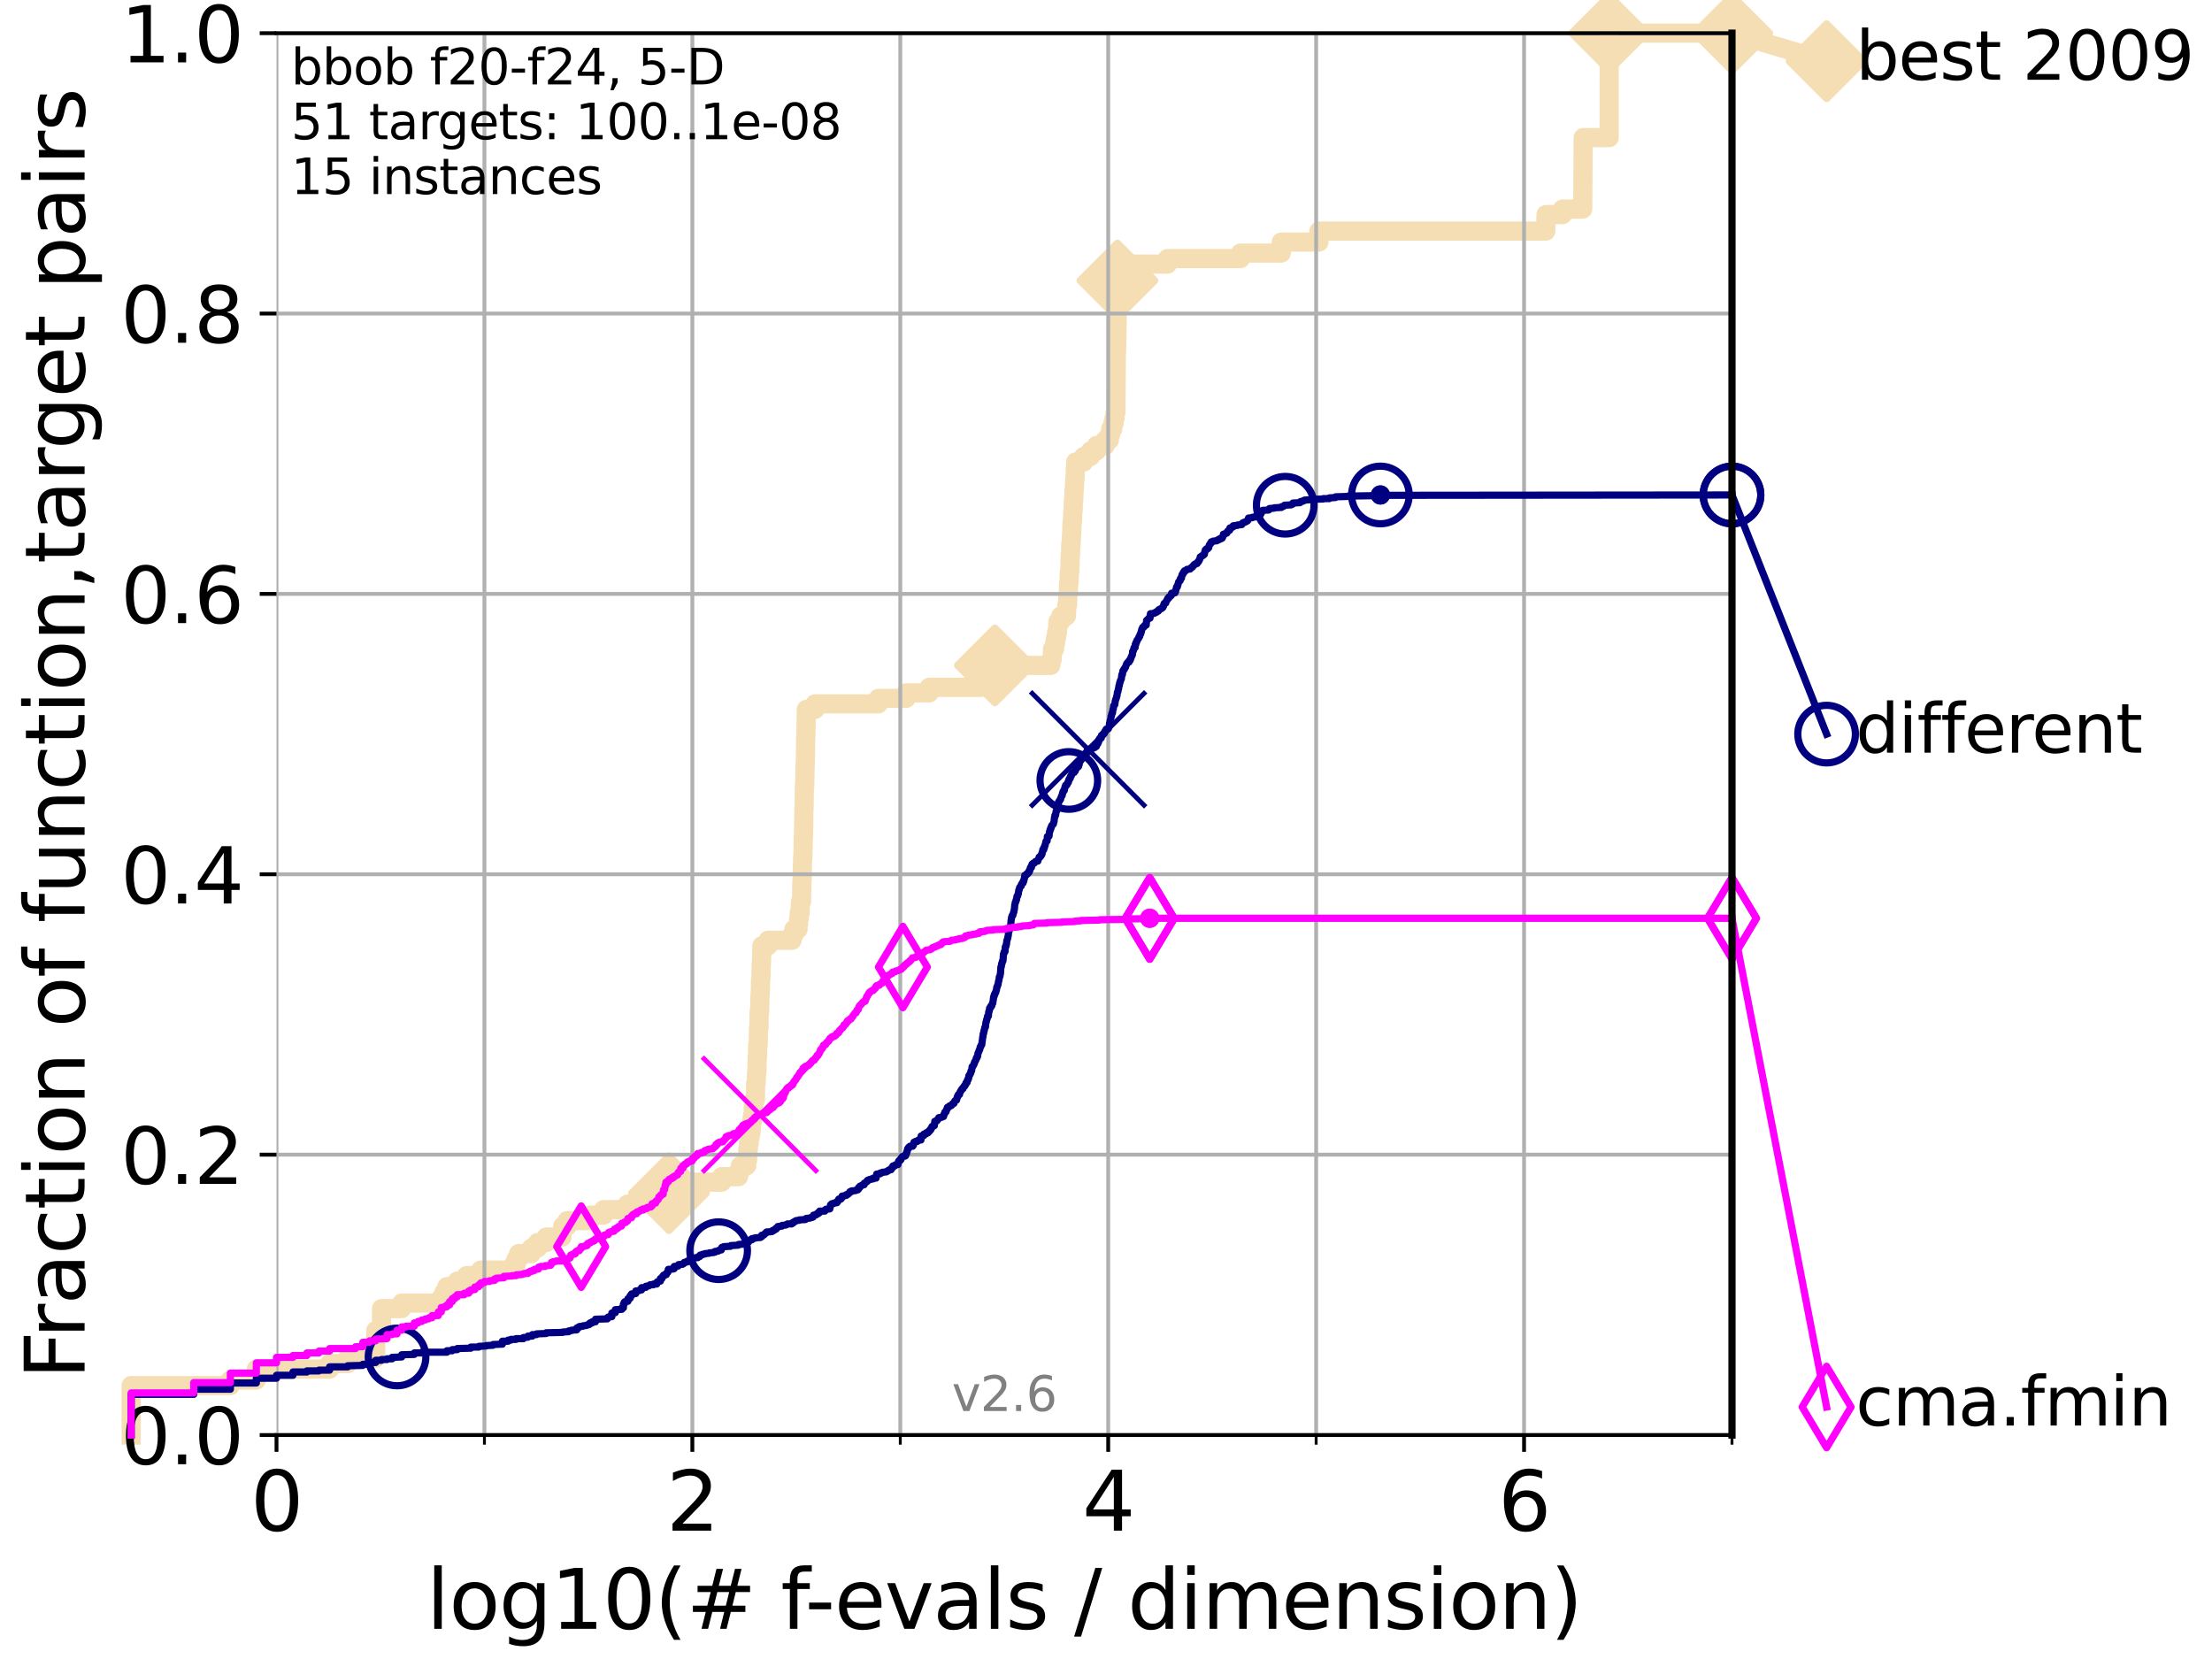<?xml version="1.0" encoding="utf-8" standalone="no"?>
<!DOCTYPE svg PUBLIC "-//W3C//DTD SVG 1.1//EN"
  "http://www.w3.org/Graphics/SVG/1.1/DTD/svg11.dtd">
<svg height="345.6pt" version="1.1" viewBox="0 0 460.8 345.6" width="460.8pt" xmlns="http://www.w3.org/2000/svg" xmlns:xlink="http://www.w3.org/1999/xlink">
 <defs>
  <style type="text/css">*{stroke-linecap:butt;stroke-linejoin:round;}</style>
 </defs>
 <g id="figure_1">
  <g id="patch_1">
   <path d="M 0 345.6 
L 460.8 345.6 
L 460.8 0 
L 0 0 
z
" style="fill:#ffffff;"/>
  </g>
  <g id="axes_1">
   <g id="patch_2">
    <path d="M 57.6 298.944 
L 360.806 298.944 
L 360.806 6.912 
L 57.6 6.912 
z
" style="fill:#ffffff;"/>
   </g>
   <g id="line2d_1">
    <path d="M 27.324 298.944 
L 27.324 288.637 
L 47.991 288.637 
L 47.991 287.492 
L 53.402 287.492 
L 53.402 285.201 
L 68.657 285.201 
L 68.657 284.056 
L 72.432 284.056 
L 72.432 282.911 
L 78.267 282.911 
L 78.267 277.185 
L 79.481 277.185 
L 79.481 272.604 
L 83.678 272.604 
L 83.678 271.459 
L 91.923 271.459 
L 91.923 270.313 
L 92.52 270.313 
L 92.52 269.168 
L 93.099 269.168 
L 93.099 268.023 
L 95.251 268.023 
L 95.251 266.878 
L 97.182 266.878 
L 97.182 265.733 
L 100.147 265.733 
L 100.147 264.587 
L 106.974 264.587 
L 106.974 263.442 
L 107.512 263.442 
L 107.512 262.297 
L 108.034 262.297 
L 108.034 261.152 
L 110.675 261.152 
L 110.675 260.006 
L 111.972 260.006 
L 111.972 258.861 
L 113.765 258.861 
L 113.765 257.716 
L 117.068 257.716 
L 117.068 256.571 
L 117.227 256.571 
L 117.227 255.426 
L 118.152 255.426 
L 118.152 254.28 
L 122.913 254.28 
L 122.913 253.135 
L 125.729 253.135 
L 125.729 251.99 
L 130.734 251.99 
L 130.734 250.845 
L 137.031 250.845 
L 137.031 249.699 
L 137.359 249.699 
L 137.359 248.554 
L 139.363 248.554 
L 139.363 247.409 
L 144.896 247.409 
L 144.896 246.264 
L 150.344 246.264 
L 150.344 245.118 
L 153.855 245.118 
L 153.855 243.973 
L 154.234 243.973 
L 154.234 242.828 
L 155.557 242.828 
L 155.557 241.683 
L 155.742 241.683 
L 155.783 239.392 
L 155.904 239.392 
L 155.904 238.247 
L 156.066 238.247 
L 156.066 237.102 
L 156.245 237.102 
L 156.245 235.957 
L 156.462 235.957 
L 156.56 233.666 
L 156.716 233.666 
L 156.716 232.521 
L 156.89 232.521 
L 156.947 230.231 
L 157.023 230.231 
L 157.023 229.085 
L 157.363 229.085 
L 157.419 225.65 
L 157.531 225.65 
L 157.605 223.359 
L 157.679 223.359 
L 157.771 219.924 
L 157.826 219.924 
L 157.844 217.633 
L 157.953 217.633 
L 158.007 214.197 
L 158.116 214.197 
L 158.134 210.762 
L 158.241 210.762 
L 158.33 207.326 
L 158.366 207.326 
L 158.454 203.89 
L 158.507 203.89 
L 158.595 200.455 
L 158.63 200.455 
L 158.717 197.019 
L 160.013 197.019 
L 160.013 195.874 
L 164.997 195.874 
L 164.997 194.729 
L 165.392 194.729 
L 165.392 193.583 
L 166.252 193.583 
L 166.252 192.438 
L 166.368 192.438 
L 166.368 191.293 
L 166.495 191.293 
L 166.495 190.148 
L 166.69 190.148 
L 166.747 187.857 
L 166.962 187.857 
L 167.062 183.276 
L 167.096 183.276 
L 167.196 178.696 
L 167.252 178.696 
L 167.362 174.115 
L 167.384 174.115 
L 167.472 168.389 
L 167.504 168.389 
L 167.57 163.808 
L 167.635 163.808 
L 167.721 159.227 
L 167.754 159.227 
L 167.85 153.501 
L 167.872 153.501 
L 167.979 147.774 
L 169.794 147.774 
L 169.794 146.629 
L 182.973 146.629 
L 182.973 145.484 
L 188.751 145.484 
L 188.751 144.339 
L 193.564 144.339 
L 193.564 143.194 
L 204.285 143.194 
L 204.285 142.048 
L 204.74 142.048 
L 204.74 140.903 
L 205.529 140.903 
L 205.529 139.758 
L 207.246 139.758 
L 207.246 138.613 
L 218.897 138.613 
L 218.897 137.467 
L 219.171 137.467 
L 219.268 135.177 
L 219.692 135.177 
L 219.692 134.032 
L 219.879 134.032 
L 219.879 132.887 
L 220.099 132.887 
L 220.099 131.741 
L 220.288 131.741 
L 220.383 129.451 
L 221.003 129.451 
L 221.003 128.306 
L 222.158 128.306 
L 222.261 126.015 
L 222.393 126.015 
L 222.468 123.725 
L 222.537 123.725 
L 222.613 121.434 
L 222.696 121.434 
L 222.778 119.144 
L 222.871 119.144 
L 222.934 115.708 
L 223.008 115.708 
L 223.061 113.418 
L 223.136 113.418 
L 223.228 111.127 
L 223.265 111.127 
L 223.326 108.837 
L 223.415 108.837 
L 223.475 106.546 
L 223.549 106.546 
L 223.604 104.256 
L 223.678 104.256 
L 223.747 101.966 
L 223.802 101.966 
L 223.897 99.675 
L 223.964 99.675 
L 224.021 97.385 
L 224.09 97.385 
L 224.09 96.239 
L 225.753 96.239 
L 225.753 95.094 
L 227.169 95.094 
L 227.169 93.949 
L 228.42 93.949 
L 228.42 92.804 
L 230.235 92.804 
L 230.235 91.659 
L 231.104 91.659 
L 231.104 90.513 
L 231.366 90.513 
L 231.366 89.368 
L 231.813 89.368 
L 231.813 88.223 
L 232.072 88.223 
L 232.072 87.078 
L 232.297 87.078 
L 232.297 85.932 
L 232.455 85.932 
L 232.56 73.335 
L 232.606 73.335 
L 232.714 67.609 
L 232.723 67.609 
L 232.792 55.011 
L 243.211 55.011 
L 243.211 53.866 
L 258.423 53.866 
L 258.423 52.721 
L 266.91 52.721 
L 266.92 50.43 
L 274.757 50.43 
L 274.757 48.14 
L 322.01 48.14 
L 322.061 44.704 
L 325.507 44.704 
L 325.507 43.559 
L 329.709 43.559 
L 329.807 28.671 
L 335.219 28.671 
L 335.227 6.912 
L 360.806 6.912 
L 360.806 6.912 
" style="fill:none;stroke:#f5deb3;stroke-linecap:square;stroke-width:4;"/>
   </g>
   <g id="line2d_2">
    <defs>
     <path d="M -0 7.778 
L 7.778 0 
L 0 -7.778 
L -7.778 -0 
z
" id="meb0a2788b4" style="stroke:#f5deb3;stroke-linejoin:miter;stroke-width:1.5;"/>
    </defs>
    <g>
     <use style="fill:#f5deb3;stroke:#f5deb3;stroke-linejoin:miter;stroke-width:1.5;" x="139.363" xlink:href="#meb0a2788b4" y="248.554"/>
     <use style="fill:#f5deb3;stroke:#f5deb3;stroke-linejoin:miter;stroke-width:1.5;" x="207.246" xlink:href="#meb0a2788b4" y="138.613"/>
     <use style="fill:#f5deb3;stroke:#f5deb3;stroke-linejoin:miter;stroke-width:1.5;" x="232.78" xlink:href="#meb0a2788b4" y="58.447"/>
     <use style="fill:#f5deb3;stroke:#f5deb3;stroke-linejoin:miter;stroke-width:1.5;" x="335.227" xlink:href="#meb0a2788b4" y="6.912"/>
     <use style="fill:#f5deb3;stroke:#f5deb3;stroke-linejoin:miter;stroke-width:1.5;" x="335.227" xlink:href="#meb0a2788b4" y="6.912"/>
     <use style="fill:#f5deb3;stroke:#f5deb3;stroke-linejoin:miter;stroke-width:1.5;" x="360.806" xlink:href="#meb0a2788b4" y="6.912"/>
    </g>
   </g>
   <g id="line2d_3">
    <path style="fill:none;stroke:#f5deb3;stroke-linecap:square;stroke-width:4;"/>
    <g/>
   </g>
   <g id="line2d_4">
    <path d="M 360.806 6.912 
L 380.515 12.753 
" style="fill:none;stroke:#f5deb3;stroke-linecap:square;stroke-width:4;"/>
    <g>
     <use style="fill:#f5deb3;stroke:#f5deb3;stroke-linejoin:miter;stroke-width:1.5;" x="360.806" xlink:href="#meb0a2788b4" y="6.912"/>
     <use style="fill:#f5deb3;stroke:#f5deb3;stroke-linejoin:miter;stroke-width:1.5;" x="380.515" xlink:href="#meb0a2788b4" y="12.753"/>
    </g>
   </g>
   <g id="matplotlib.axis_1">
    <g id="xtick_1">
     <g id="line2d_5">
      <path clip-path="url(#p1f9eb285de)" d="M 57.6 298.944 
L 57.6 6.912 
" style="fill:none;stroke:#b0b0b0;stroke-linecap:square;stroke-width:0.8;"/>
     </g>
     <g id="line2d_6">
      <defs>
       <path d="M 0 0 
L 0 3.5 
" id="meb4cc398f2" style="stroke:#000000;stroke-width:0.8;"/>
      </defs>
      <g>
       <use style="stroke:#000000;stroke-width:0.8;" x="57.6" xlink:href="#meb4cc398f2" y="298.944"/>
      </g>
     </g>
     <g id="text_1">
      <!-- 0 -->
      <g transform="translate(52.192 318.861)scale(0.17 -0.17)">
       <defs>
        <path d="M 2034 4250 
Q 1547 4250 1301 3770 
Q 1056 3291 1056 2328 
Q 1056 1369 1301 889 
Q 1547 409 2034 409 
Q 2525 409 2770 889 
Q 3016 1369 3016 2328 
Q 3016 3291 2770 3770 
Q 2525 4250 2034 4250 
z
M 2034 4750 
Q 2819 4750 3233 4129 
Q 3647 3509 3647 2328 
Q 3647 1150 3233 529 
Q 2819 -91 2034 -91 
Q 1250 -91 836 529 
Q 422 1150 422 2328 
Q 422 3509 836 4129 
Q 1250 4750 2034 4750 
z
" id="DejaVuSans-30" transform="scale(0.016)"/>
       </defs>
       <use xlink:href="#DejaVuSans-30"/>
      </g>
     </g>
    </g>
    <g id="xtick_2">
     <g id="line2d_7">
      <path clip-path="url(#p1f9eb285de)" d="M 144.23 298.944 
L 144.23 6.912 
" style="fill:none;stroke:#b0b0b0;stroke-linecap:square;stroke-width:0.8;"/>
     </g>
     <g id="line2d_8">
      <g>
       <use style="stroke:#000000;stroke-width:0.8;" x="144.23" xlink:href="#meb4cc398f2" y="298.944"/>
      </g>
     </g>
     <g id="text_2">
      <!-- 2 -->
      <g transform="translate(138.822 318.861)scale(0.17 -0.17)">
       <defs>
        <path d="M 1228 531 
L 3431 531 
L 3431 0 
L 469 0 
L 469 531 
Q 828 903 1448 1529 
Q 2069 2156 2228 2338 
Q 2531 2678 2651 2914 
Q 2772 3150 2772 3378 
Q 2772 3750 2511 3984 
Q 2250 4219 1831 4219 
Q 1534 4219 1204 4116 
Q 875 4013 500 3803 
L 500 4441 
Q 881 4594 1212 4672 
Q 1544 4750 1819 4750 
Q 2544 4750 2975 4387 
Q 3406 4025 3406 3419 
Q 3406 3131 3298 2873 
Q 3191 2616 2906 2266 
Q 2828 2175 2409 1742 
Q 1991 1309 1228 531 
z
" id="DejaVuSans-32" transform="scale(0.016)"/>
       </defs>
       <use xlink:href="#DejaVuSans-32"/>
      </g>
     </g>
    </g>
    <g id="xtick_3">
     <g id="line2d_9">
      <path clip-path="url(#p1f9eb285de)" d="M 230.861 298.944 
L 230.861 6.912 
" style="fill:none;stroke:#b0b0b0;stroke-linecap:square;stroke-width:0.8;"/>
     </g>
     <g id="line2d_10">
      <g>
       <use style="stroke:#000000;stroke-width:0.8;" x="230.861" xlink:href="#meb4cc398f2" y="298.944"/>
      </g>
     </g>
     <g id="text_3">
      <!-- 4 -->
      <g transform="translate(225.453 318.861)scale(0.17 -0.17)">
       <defs>
        <path d="M 2419 4116 
L 825 1625 
L 2419 1625 
L 2419 4116 
z
M 2253 4666 
L 3047 4666 
L 3047 1625 
L 3713 1625 
L 3713 1100 
L 3047 1100 
L 3047 0 
L 2419 0 
L 2419 1100 
L 313 1100 
L 313 1709 
L 2253 4666 
z
" id="DejaVuSans-34" transform="scale(0.016)"/>
       </defs>
       <use xlink:href="#DejaVuSans-34"/>
      </g>
     </g>
    </g>
    <g id="xtick_4">
     <g id="line2d_11">
      <path clip-path="url(#p1f9eb285de)" d="M 317.491 298.944 
L 317.491 6.912 
" style="fill:none;stroke:#b0b0b0;stroke-linecap:square;stroke-width:0.8;"/>
     </g>
     <g id="line2d_12">
      <g>
       <use style="stroke:#000000;stroke-width:0.8;" x="317.491" xlink:href="#meb4cc398f2" y="298.944"/>
      </g>
     </g>
     <g id="text_4">
      <!-- 6 -->
      <g transform="translate(312.083 318.861)scale(0.17 -0.17)">
       <defs>
        <path d="M 2113 2584 
Q 1688 2584 1439 2293 
Q 1191 2003 1191 1497 
Q 1191 994 1439 701 
Q 1688 409 2113 409 
Q 2538 409 2786 701 
Q 3034 994 3034 1497 
Q 3034 2003 2786 2293 
Q 2538 2584 2113 2584 
z
M 3366 4563 
L 3366 3988 
Q 3128 4100 2886 4159 
Q 2644 4219 2406 4219 
Q 1781 4219 1451 3797 
Q 1122 3375 1075 2522 
Q 1259 2794 1537 2939 
Q 1816 3084 2150 3084 
Q 2853 3084 3261 2657 
Q 3669 2231 3669 1497 
Q 3669 778 3244 343 
Q 2819 -91 2113 -91 
Q 1303 -91 875 529 
Q 447 1150 447 2328 
Q 447 3434 972 4092 
Q 1497 4750 2381 4750 
Q 2619 4750 2861 4703 
Q 3103 4656 3366 4563 
z
" id="DejaVuSans-36" transform="scale(0.016)"/>
       </defs>
       <use xlink:href="#DejaVuSans-36"/>
      </g>
     </g>
    </g>
    <g id="xtick_5">
     <g id="line2d_13">
      <path clip-path="url(#p1f9eb285de)" d="M 100.915 298.944 
L 100.915 6.912 
" style="fill:none;stroke:#b0b0b0;stroke-linecap:square;stroke-width:0.8;"/>
     </g>
     <g id="line2d_14">
      <defs>
       <path d="M 0 0 
L 0 2 
" id="m4db8a90abc" style="stroke:#000000;stroke-width:0.6;"/>
      </defs>
      <g>
       <use style="stroke:#000000;stroke-width:0.6;" x="100.915" xlink:href="#m4db8a90abc" y="298.944"/>
      </g>
     </g>
    </g>
    <g id="xtick_6">
     <g id="line2d_15">
      <path clip-path="url(#p1f9eb285de)" d="M 187.546 298.944 
L 187.546 6.912 
" style="fill:none;stroke:#b0b0b0;stroke-linecap:square;stroke-width:0.8;"/>
     </g>
     <g id="line2d_16">
      <g>
       <use style="stroke:#000000;stroke-width:0.6;" x="187.546" xlink:href="#m4db8a90abc" y="298.944"/>
      </g>
     </g>
    </g>
    <g id="xtick_7">
     <g id="line2d_17">
      <path clip-path="url(#p1f9eb285de)" d="M 274.176 298.944 
L 274.176 6.912 
" style="fill:none;stroke:#b0b0b0;stroke-linecap:square;stroke-width:0.8;"/>
     </g>
     <g id="line2d_18">
      <g>
       <use style="stroke:#000000;stroke-width:0.6;" x="274.176" xlink:href="#m4db8a90abc" y="298.944"/>
      </g>
     </g>
    </g>
    <g id="xtick_8">
     <g id="line2d_19">
      <path clip-path="url(#p1f9eb285de)" d="M 360.806 298.944 
L 360.806 6.912 
" style="fill:none;stroke:#b0b0b0;stroke-linecap:square;stroke-width:0.8;"/>
     </g>
     <g id="line2d_20">
      <g>
       <use style="stroke:#000000;stroke-width:0.6;" x="360.806" xlink:href="#m4db8a90abc" y="298.944"/>
      </g>
     </g>
    </g>
    <g id="text_5">
     <!-- log10(# f-evals / dimension) -->
     <g transform="translate(88.823 339.314)scale(0.17 -0.17)">
      <defs>
       <path d="M 603 4863 
L 1178 4863 
L 1178 0 
L 603 0 
L 603 4863 
z
" id="DejaVuSans-6c" transform="scale(0.016)"/>
       <path d="M 1959 3097 
Q 1497 3097 1228 2736 
Q 959 2375 959 1747 
Q 959 1119 1226 758 
Q 1494 397 1959 397 
Q 2419 397 2687 759 
Q 2956 1122 2956 1747 
Q 2956 2369 2687 2733 
Q 2419 3097 1959 3097 
z
M 1959 3584 
Q 2709 3584 3137 3096 
Q 3566 2609 3566 1747 
Q 3566 888 3137 398 
Q 2709 -91 1959 -91 
Q 1206 -91 779 398 
Q 353 888 353 1747 
Q 353 2609 779 3096 
Q 1206 3584 1959 3584 
z
" id="DejaVuSans-6f" transform="scale(0.016)"/>
       <path d="M 2906 1791 
Q 2906 2416 2648 2759 
Q 2391 3103 1925 3103 
Q 1463 3103 1205 2759 
Q 947 2416 947 1791 
Q 947 1169 1205 825 
Q 1463 481 1925 481 
Q 2391 481 2648 825 
Q 2906 1169 2906 1791 
z
M 3481 434 
Q 3481 -459 3084 -895 
Q 2688 -1331 1869 -1331 
Q 1566 -1331 1297 -1286 
Q 1028 -1241 775 -1147 
L 775 -588 
Q 1028 -725 1275 -790 
Q 1522 -856 1778 -856 
Q 2344 -856 2625 -561 
Q 2906 -266 2906 331 
L 2906 616 
Q 2728 306 2450 153 
Q 2172 0 1784 0 
Q 1141 0 747 490 
Q 353 981 353 1791 
Q 353 2603 747 3093 
Q 1141 3584 1784 3584 
Q 2172 3584 2450 3431 
Q 2728 3278 2906 2969 
L 2906 3500 
L 3481 3500 
L 3481 434 
z
" id="DejaVuSans-67" transform="scale(0.016)"/>
       <path d="M 794 531 
L 1825 531 
L 1825 4091 
L 703 3866 
L 703 4441 
L 1819 4666 
L 2450 4666 
L 2450 531 
L 3481 531 
L 3481 0 
L 794 0 
L 794 531 
z
" id="DejaVuSans-31" transform="scale(0.016)"/>
       <path d="M 1984 4856 
Q 1566 4138 1362 3434 
Q 1159 2731 1159 2009 
Q 1159 1288 1364 580 
Q 1569 -128 1984 -844 
L 1484 -844 
Q 1016 -109 783 600 
Q 550 1309 550 2009 
Q 550 2706 781 3412 
Q 1013 4119 1484 4856 
L 1984 4856 
z
" id="DejaVuSans-28" transform="scale(0.016)"/>
       <path d="M 3272 2816 
L 2363 2816 
L 2100 1772 
L 3016 1772 
L 3272 2816 
z
M 2803 4594 
L 2478 3297 
L 3391 3297 
L 3719 4594 
L 4219 4594 
L 3897 3297 
L 4872 3297 
L 4872 2816 
L 3775 2816 
L 3519 1772 
L 4513 1772 
L 4513 1294 
L 3397 1294 
L 3072 0 
L 2572 0 
L 2894 1294 
L 1978 1294 
L 1656 0 
L 1153 0 
L 1478 1294 
L 494 1294 
L 494 1772 
L 1594 1772 
L 1856 2816 
L 850 2816 
L 850 3297 
L 1978 3297 
L 2297 4594 
L 2803 4594 
z
" id="DejaVuSans-23" transform="scale(0.016)"/>
       <path id="DejaVuSans-20" transform="scale(0.016)"/>
       <path d="M 2375 4863 
L 2375 4384 
L 1825 4384 
Q 1516 4384 1395 4259 
Q 1275 4134 1275 3809 
L 1275 3500 
L 2222 3500 
L 2222 3053 
L 1275 3053 
L 1275 0 
L 697 0 
L 697 3053 
L 147 3053 
L 147 3500 
L 697 3500 
L 697 3744 
Q 697 4328 969 4595 
Q 1241 4863 1831 4863 
L 2375 4863 
z
" id="DejaVuSans-66" transform="scale(0.016)"/>
       <path d="M 313 2009 
L 1997 2009 
L 1997 1497 
L 313 1497 
L 313 2009 
z
" id="DejaVuSans-2d" transform="scale(0.016)"/>
       <path d="M 3597 1894 
L 3597 1613 
L 953 1613 
Q 991 1019 1311 708 
Q 1631 397 2203 397 
Q 2534 397 2845 478 
Q 3156 559 3463 722 
L 3463 178 
Q 3153 47 2828 -22 
Q 2503 -91 2169 -91 
Q 1331 -91 842 396 
Q 353 884 353 1716 
Q 353 2575 817 3079 
Q 1281 3584 2069 3584 
Q 2775 3584 3186 3129 
Q 3597 2675 3597 1894 
z
M 3022 2063 
Q 3016 2534 2758 2815 
Q 2500 3097 2075 3097 
Q 1594 3097 1305 2825 
Q 1016 2553 972 2059 
L 3022 2063 
z
" id="DejaVuSans-65" transform="scale(0.016)"/>
       <path d="M 191 3500 
L 800 3500 
L 1894 563 
L 2988 3500 
L 3597 3500 
L 2284 0 
L 1503 0 
L 191 3500 
z
" id="DejaVuSans-76" transform="scale(0.016)"/>
       <path d="M 2194 1759 
Q 1497 1759 1228 1600 
Q 959 1441 959 1056 
Q 959 750 1161 570 
Q 1363 391 1709 391 
Q 2188 391 2477 730 
Q 2766 1069 2766 1631 
L 2766 1759 
L 2194 1759 
z
M 3341 1997 
L 3341 0 
L 2766 0 
L 2766 531 
Q 2569 213 2275 61 
Q 1981 -91 1556 -91 
Q 1019 -91 701 211 
Q 384 513 384 1019 
Q 384 1609 779 1909 
Q 1175 2209 1959 2209 
L 2766 2209 
L 2766 2266 
Q 2766 2663 2505 2880 
Q 2244 3097 1772 3097 
Q 1472 3097 1187 3025 
Q 903 2953 641 2809 
L 641 3341 
Q 956 3463 1253 3523 
Q 1550 3584 1831 3584 
Q 2591 3584 2966 3190 
Q 3341 2797 3341 1997 
z
" id="DejaVuSans-61" transform="scale(0.016)"/>
       <path d="M 2834 3397 
L 2834 2853 
Q 2591 2978 2328 3040 
Q 2066 3103 1784 3103 
Q 1356 3103 1142 2972 
Q 928 2841 928 2578 
Q 928 2378 1081 2264 
Q 1234 2150 1697 2047 
L 1894 2003 
Q 2506 1872 2764 1633 
Q 3022 1394 3022 966 
Q 3022 478 2636 193 
Q 2250 -91 1575 -91 
Q 1294 -91 989 -36 
Q 684 19 347 128 
L 347 722 
Q 666 556 975 473 
Q 1284 391 1588 391 
Q 1994 391 2212 530 
Q 2431 669 2431 922 
Q 2431 1156 2273 1281 
Q 2116 1406 1581 1522 
L 1381 1569 
Q 847 1681 609 1914 
Q 372 2147 372 2553 
Q 372 3047 722 3315 
Q 1072 3584 1716 3584 
Q 2034 3584 2315 3537 
Q 2597 3491 2834 3397 
z
" id="DejaVuSans-73" transform="scale(0.016)"/>
       <path d="M 1625 4666 
L 2156 4666 
L 531 -594 
L 0 -594 
L 1625 4666 
z
" id="DejaVuSans-2f" transform="scale(0.016)"/>
       <path d="M 2906 2969 
L 2906 4863 
L 3481 4863 
L 3481 0 
L 2906 0 
L 2906 525 
Q 2725 213 2448 61 
Q 2172 -91 1784 -91 
Q 1150 -91 751 415 
Q 353 922 353 1747 
Q 353 2572 751 3078 
Q 1150 3584 1784 3584 
Q 2172 3584 2448 3432 
Q 2725 3281 2906 2969 
z
M 947 1747 
Q 947 1113 1208 752 
Q 1469 391 1925 391 
Q 2381 391 2643 752 
Q 2906 1113 2906 1747 
Q 2906 2381 2643 2742 
Q 2381 3103 1925 3103 
Q 1469 3103 1208 2742 
Q 947 2381 947 1747 
z
" id="DejaVuSans-64" transform="scale(0.016)"/>
       <path d="M 603 3500 
L 1178 3500 
L 1178 0 
L 603 0 
L 603 3500 
z
M 603 4863 
L 1178 4863 
L 1178 4134 
L 603 4134 
L 603 4863 
z
" id="DejaVuSans-69" transform="scale(0.016)"/>
       <path d="M 3328 2828 
Q 3544 3216 3844 3400 
Q 4144 3584 4550 3584 
Q 5097 3584 5394 3201 
Q 5691 2819 5691 2113 
L 5691 0 
L 5113 0 
L 5113 2094 
Q 5113 2597 4934 2840 
Q 4756 3084 4391 3084 
Q 3944 3084 3684 2787 
Q 3425 2491 3425 1978 
L 3425 0 
L 2847 0 
L 2847 2094 
Q 2847 2600 2669 2842 
Q 2491 3084 2119 3084 
Q 1678 3084 1418 2786 
Q 1159 2488 1159 1978 
L 1159 0 
L 581 0 
L 581 3500 
L 1159 3500 
L 1159 2956 
Q 1356 3278 1631 3431 
Q 1906 3584 2284 3584 
Q 2666 3584 2933 3390 
Q 3200 3197 3328 2828 
z
" id="DejaVuSans-6d" transform="scale(0.016)"/>
       <path d="M 3513 2113 
L 3513 0 
L 2938 0 
L 2938 2094 
Q 2938 2591 2744 2837 
Q 2550 3084 2163 3084 
Q 1697 3084 1428 2787 
Q 1159 2491 1159 1978 
L 1159 0 
L 581 0 
L 581 3500 
L 1159 3500 
L 1159 2956 
Q 1366 3272 1645 3428 
Q 1925 3584 2291 3584 
Q 2894 3584 3203 3211 
Q 3513 2838 3513 2113 
z
" id="DejaVuSans-6e" transform="scale(0.016)"/>
       <path d="M 513 4856 
L 1013 4856 
Q 1481 4119 1714 3412 
Q 1947 2706 1947 2009 
Q 1947 1309 1714 600 
Q 1481 -109 1013 -844 
L 513 -844 
Q 928 -128 1133 580 
Q 1338 1288 1338 2009 
Q 1338 2731 1133 3434 
Q 928 4138 513 4856 
z
" id="DejaVuSans-29" transform="scale(0.016)"/>
      </defs>
      <use xlink:href="#DejaVuSans-6c"/>
      <use x="27.783" xlink:href="#DejaVuSans-6f"/>
      <use x="88.965" xlink:href="#DejaVuSans-67"/>
      <use x="152.441" xlink:href="#DejaVuSans-31"/>
      <use x="216.064" xlink:href="#DejaVuSans-30"/>
      <use x="279.688" xlink:href="#DejaVuSans-28"/>
      <use x="318.701" xlink:href="#DejaVuSans-23"/>
      <use x="402.49" xlink:href="#DejaVuSans-20"/>
      <use x="434.277" xlink:href="#DejaVuSans-66"/>
      <use x="463.982" xlink:href="#DejaVuSans-2d"/>
      <use x="500.066" xlink:href="#DejaVuSans-65"/>
      <use x="561.59" xlink:href="#DejaVuSans-76"/>
      <use x="620.77" xlink:href="#DejaVuSans-61"/>
      <use x="682.049" xlink:href="#DejaVuSans-6c"/>
      <use x="709.832" xlink:href="#DejaVuSans-73"/>
      <use x="761.932" xlink:href="#DejaVuSans-20"/>
      <use x="793.719" xlink:href="#DejaVuSans-2f"/>
      <use x="827.41" xlink:href="#DejaVuSans-20"/>
      <use x="859.197" xlink:href="#DejaVuSans-64"/>
      <use x="922.674" xlink:href="#DejaVuSans-69"/>
      <use x="950.457" xlink:href="#DejaVuSans-6d"/>
      <use x="1047.869" xlink:href="#DejaVuSans-65"/>
      <use x="1109.393" xlink:href="#DejaVuSans-6e"/>
      <use x="1172.771" xlink:href="#DejaVuSans-73"/>
      <use x="1224.871" xlink:href="#DejaVuSans-69"/>
      <use x="1252.654" xlink:href="#DejaVuSans-6f"/>
      <use x="1313.836" xlink:href="#DejaVuSans-6e"/>
      <use x="1377.215" xlink:href="#DejaVuSans-29"/>
     </g>
    </g>
   </g>
   <g id="matplotlib.axis_2">
    <g id="ytick_1">
     <g id="line2d_21">
      <path clip-path="url(#p1f9eb285de)" d="M 57.6 298.944 
L 360.806 298.944 
" style="fill:none;stroke:#b0b0b0;stroke-linecap:square;stroke-width:0.8;"/>
     </g>
     <g id="line2d_22">
      <defs>
       <path d="M 0 0 
L -3.5 0 
" id="m7d3b8018b8" style="stroke:#000000;stroke-width:0.8;"/>
      </defs>
      <g>
       <use style="stroke:#000000;stroke-width:0.8;" x="57.6" xlink:href="#m7d3b8018b8" y="298.944"/>
      </g>
     </g>
     <g id="text_6">
      <!-- 0.0 -->
      <g transform="translate(25.155 305.023)scale(0.16 -0.16)">
       <defs>
        <path d="M 684 794 
L 1344 794 
L 1344 0 
L 684 0 
L 684 794 
z
" id="DejaVuSans-2e" transform="scale(0.016)"/>
       </defs>
       <use xlink:href="#DejaVuSans-30"/>
       <use x="63.623" xlink:href="#DejaVuSans-2e"/>
       <use x="95.41" xlink:href="#DejaVuSans-30"/>
      </g>
     </g>
    </g>
    <g id="ytick_2">
     <g id="line2d_23">
      <path clip-path="url(#p1f9eb285de)" d="M 57.6 240.538 
L 360.806 240.538 
" style="fill:none;stroke:#b0b0b0;stroke-linecap:square;stroke-width:0.8;"/>
     </g>
     <g id="line2d_24">
      <g>
       <use style="stroke:#000000;stroke-width:0.8;" x="57.6" xlink:href="#m7d3b8018b8" y="240.538"/>
      </g>
     </g>
     <g id="text_7">
      <!-- 0.2 -->
      <g transform="translate(25.155 246.616)scale(0.16 -0.16)">
       <use xlink:href="#DejaVuSans-30"/>
       <use x="63.623" xlink:href="#DejaVuSans-2e"/>
       <use x="95.41" xlink:href="#DejaVuSans-32"/>
      </g>
     </g>
    </g>
    <g id="ytick_3">
     <g id="line2d_25">
      <path clip-path="url(#p1f9eb285de)" d="M 57.6 182.131 
L 360.806 182.131 
" style="fill:none;stroke:#b0b0b0;stroke-linecap:square;stroke-width:0.8;"/>
     </g>
     <g id="line2d_26">
      <g>
       <use style="stroke:#000000;stroke-width:0.8;" x="57.6" xlink:href="#m7d3b8018b8" y="182.131"/>
      </g>
     </g>
     <g id="text_8">
      <!-- 0.4 -->
      <g transform="translate(25.155 188.21)scale(0.16 -0.16)">
       <use xlink:href="#DejaVuSans-30"/>
       <use x="63.623" xlink:href="#DejaVuSans-2e"/>
       <use x="95.41" xlink:href="#DejaVuSans-34"/>
      </g>
     </g>
    </g>
    <g id="ytick_4">
     <g id="line2d_27">
      <path clip-path="url(#p1f9eb285de)" d="M 57.6 123.725 
L 360.806 123.725 
" style="fill:none;stroke:#b0b0b0;stroke-linecap:square;stroke-width:0.8;"/>
     </g>
     <g id="line2d_28">
      <g>
       <use style="stroke:#000000;stroke-width:0.8;" x="57.6" xlink:href="#m7d3b8018b8" y="123.725"/>
      </g>
     </g>
     <g id="text_9">
      <!-- 0.6 -->
      <g transform="translate(25.155 129.804)scale(0.16 -0.16)">
       <use xlink:href="#DejaVuSans-30"/>
       <use x="63.623" xlink:href="#DejaVuSans-2e"/>
       <use x="95.41" xlink:href="#DejaVuSans-36"/>
      </g>
     </g>
    </g>
    <g id="ytick_5">
     <g id="line2d_29">
      <path clip-path="url(#p1f9eb285de)" d="M 57.6 65.318 
L 360.806 65.318 
" style="fill:none;stroke:#b0b0b0;stroke-linecap:square;stroke-width:0.8;"/>
     </g>
     <g id="line2d_30">
      <g>
       <use style="stroke:#000000;stroke-width:0.8;" x="57.6" xlink:href="#m7d3b8018b8" y="65.318"/>
      </g>
     </g>
     <g id="text_10">
      <!-- 0.8 -->
      <g transform="translate(25.155 71.397)scale(0.16 -0.16)">
       <defs>
        <path d="M 2034 2216 
Q 1584 2216 1326 1975 
Q 1069 1734 1069 1313 
Q 1069 891 1326 650 
Q 1584 409 2034 409 
Q 2484 409 2743 651 
Q 3003 894 3003 1313 
Q 3003 1734 2745 1975 
Q 2488 2216 2034 2216 
z
M 1403 2484 
Q 997 2584 770 2862 
Q 544 3141 544 3541 
Q 544 4100 942 4425 
Q 1341 4750 2034 4750 
Q 2731 4750 3128 4425 
Q 3525 4100 3525 3541 
Q 3525 3141 3298 2862 
Q 3072 2584 2669 2484 
Q 3125 2378 3379 2068 
Q 3634 1759 3634 1313 
Q 3634 634 3220 271 
Q 2806 -91 2034 -91 
Q 1263 -91 848 271 
Q 434 634 434 1313 
Q 434 1759 690 2068 
Q 947 2378 1403 2484 
z
M 1172 3481 
Q 1172 3119 1398 2916 
Q 1625 2713 2034 2713 
Q 2441 2713 2670 2916 
Q 2900 3119 2900 3481 
Q 2900 3844 2670 4047 
Q 2441 4250 2034 4250 
Q 1625 4250 1398 4047 
Q 1172 3844 1172 3481 
z
" id="DejaVuSans-38" transform="scale(0.016)"/>
       </defs>
       <use xlink:href="#DejaVuSans-30"/>
       <use x="63.623" xlink:href="#DejaVuSans-2e"/>
       <use x="95.41" xlink:href="#DejaVuSans-38"/>
      </g>
     </g>
    </g>
    <g id="ytick_6">
     <g id="line2d_31">
      <path clip-path="url(#p1f9eb285de)" d="M 57.6 6.912 
L 360.806 6.912 
" style="fill:none;stroke:#b0b0b0;stroke-linecap:square;stroke-width:0.8;"/>
     </g>
     <g id="line2d_32">
      <g>
       <use style="stroke:#000000;stroke-width:0.8;" x="57.6" xlink:href="#m7d3b8018b8" y="6.912"/>
      </g>
     </g>
     <g id="text_11">
      <!-- 1.0 -->
      <g transform="translate(25.155 12.991)scale(0.16 -0.16)">
       <use xlink:href="#DejaVuSans-31"/>
       <use x="63.623" xlink:href="#DejaVuSans-2e"/>
       <use x="95.41" xlink:href="#DejaVuSans-30"/>
      </g>
     </g>
    </g>
    <g id="text_12">
     <!-- Fraction of function,target pairs -->
     <g transform="translate(17.62 287.313)rotate(-90)scale(0.17 -0.17)">
      <defs>
       <path d="M 628 4666 
L 3309 4666 
L 3309 4134 
L 1259 4134 
L 1259 2759 
L 3109 2759 
L 3109 2228 
L 1259 2228 
L 1259 0 
L 628 0 
L 628 4666 
z
" id="DejaVuSans-46" transform="scale(0.016)"/>
       <path d="M 2631 2963 
Q 2534 3019 2420 3045 
Q 2306 3072 2169 3072 
Q 1681 3072 1420 2755 
Q 1159 2438 1159 1844 
L 1159 0 
L 581 0 
L 581 3500 
L 1159 3500 
L 1159 2956 
Q 1341 3275 1631 3429 
Q 1922 3584 2338 3584 
Q 2397 3584 2469 3576 
Q 2541 3569 2628 3553 
L 2631 2963 
z
" id="DejaVuSans-72" transform="scale(0.016)"/>
       <path d="M 3122 3366 
L 3122 2828 
Q 2878 2963 2633 3030 
Q 2388 3097 2138 3097 
Q 1578 3097 1268 2742 
Q 959 2388 959 1747 
Q 959 1106 1268 751 
Q 1578 397 2138 397 
Q 2388 397 2633 464 
Q 2878 531 3122 666 
L 3122 134 
Q 2881 22 2623 -34 
Q 2366 -91 2075 -91 
Q 1284 -91 818 406 
Q 353 903 353 1747 
Q 353 2603 823 3093 
Q 1294 3584 2113 3584 
Q 2378 3584 2631 3529 
Q 2884 3475 3122 3366 
z
" id="DejaVuSans-63" transform="scale(0.016)"/>
       <path d="M 1172 4494 
L 1172 3500 
L 2356 3500 
L 2356 3053 
L 1172 3053 
L 1172 1153 
Q 1172 725 1289 603 
Q 1406 481 1766 481 
L 2356 481 
L 2356 0 
L 1766 0 
Q 1100 0 847 248 
Q 594 497 594 1153 
L 594 3053 
L 172 3053 
L 172 3500 
L 594 3500 
L 594 4494 
L 1172 4494 
z
" id="DejaVuSans-74" transform="scale(0.016)"/>
       <path d="M 544 1381 
L 544 3500 
L 1119 3500 
L 1119 1403 
Q 1119 906 1312 657 
Q 1506 409 1894 409 
Q 2359 409 2629 706 
Q 2900 1003 2900 1516 
L 2900 3500 
L 3475 3500 
L 3475 0 
L 2900 0 
L 2900 538 
Q 2691 219 2414 64 
Q 2138 -91 1772 -91 
Q 1169 -91 856 284 
Q 544 659 544 1381 
z
M 1991 3584 
L 1991 3584 
z
" id="DejaVuSans-75" transform="scale(0.016)"/>
       <path d="M 750 794 
L 1409 794 
L 1409 256 
L 897 -744 
L 494 -744 
L 750 256 
L 750 794 
z
" id="DejaVuSans-2c" transform="scale(0.016)"/>
       <path d="M 1159 525 
L 1159 -1331 
L 581 -1331 
L 581 3500 
L 1159 3500 
L 1159 2969 
Q 1341 3281 1617 3432 
Q 1894 3584 2278 3584 
Q 2916 3584 3314 3078 
Q 3713 2572 3713 1747 
Q 3713 922 3314 415 
Q 2916 -91 2278 -91 
Q 1894 -91 1617 61 
Q 1341 213 1159 525 
z
M 3116 1747 
Q 3116 2381 2855 2742 
Q 2594 3103 2138 3103 
Q 1681 3103 1420 2742 
Q 1159 2381 1159 1747 
Q 1159 1113 1420 752 
Q 1681 391 2138 391 
Q 2594 391 2855 752 
Q 3116 1113 3116 1747 
z
" id="DejaVuSans-70" transform="scale(0.016)"/>
      </defs>
      <use xlink:href="#DejaVuSans-46"/>
      <use x="50.27" xlink:href="#DejaVuSans-72"/>
      <use x="91.383" xlink:href="#DejaVuSans-61"/>
      <use x="152.662" xlink:href="#DejaVuSans-63"/>
      <use x="207.643" xlink:href="#DejaVuSans-74"/>
      <use x="246.852" xlink:href="#DejaVuSans-69"/>
      <use x="274.635" xlink:href="#DejaVuSans-6f"/>
      <use x="335.816" xlink:href="#DejaVuSans-6e"/>
      <use x="399.195" xlink:href="#DejaVuSans-20"/>
      <use x="430.982" xlink:href="#DejaVuSans-6f"/>
      <use x="492.164" xlink:href="#DejaVuSans-66"/>
      <use x="527.369" xlink:href="#DejaVuSans-20"/>
      <use x="559.156" xlink:href="#DejaVuSans-66"/>
      <use x="594.361" xlink:href="#DejaVuSans-75"/>
      <use x="657.74" xlink:href="#DejaVuSans-6e"/>
      <use x="721.119" xlink:href="#DejaVuSans-63"/>
      <use x="776.1" xlink:href="#DejaVuSans-74"/>
      <use x="815.309" xlink:href="#DejaVuSans-69"/>
      <use x="843.092" xlink:href="#DejaVuSans-6f"/>
      <use x="904.273" xlink:href="#DejaVuSans-6e"/>
      <use x="967.652" xlink:href="#DejaVuSans-2c"/>
      <use x="999.439" xlink:href="#DejaVuSans-74"/>
      <use x="1038.648" xlink:href="#DejaVuSans-61"/>
      <use x="1099.928" xlink:href="#DejaVuSans-72"/>
      <use x="1139.291" xlink:href="#DejaVuSans-67"/>
      <use x="1202.768" xlink:href="#DejaVuSans-65"/>
      <use x="1264.291" xlink:href="#DejaVuSans-74"/>
      <use x="1303.5" xlink:href="#DejaVuSans-20"/>
      <use x="1335.287" xlink:href="#DejaVuSans-70"/>
      <use x="1398.764" xlink:href="#DejaVuSans-61"/>
      <use x="1460.043" xlink:href="#DejaVuSans-69"/>
      <use x="1487.826" xlink:href="#DejaVuSans-72"/>
      <use x="1528.939" xlink:href="#DejaVuSans-73"/>
     </g>
    </g>
   </g>
   <g id="line2d_33">
    <defs>
     <path d="M 0 1.5 
C 0.398 1.5 0.779 1.342 1.061 1.061 
C 1.342 0.779 1.5 0.398 1.5 0 
C 1.5 -0.398 1.342 -0.779 1.061 -1.061 
C 0.779 -1.342 0.398 -1.5 0 -1.5 
C -0.398 -1.5 -0.779 -1.342 -1.061 -1.061 
C -1.342 -0.779 -1.5 -0.398 -1.5 0 
C -1.5 0.398 -1.342 0.779 -1.061 1.061 
C -0.779 1.342 -0.398 1.5 0 1.5 
z
" id="mf1cbcb6628" style="stroke:#f5deb3;"/>
    </defs>
    <g>
     <use style="fill:#f5deb3;stroke:#f5deb3;" x="335.227" xlink:href="#mf1cbcb6628" y="6.912"/>
     <use style="fill:#f5deb3;stroke:#f5deb3;" x="335.227" xlink:href="#mf1cbcb6628" y="6.912"/>
    </g>
   </g>
   <g id="line2d_34">
    <defs>
     <path d="M 0 1.5 
C 0.398 1.5 0.779 1.342 1.061 1.061 
C 1.342 0.779 1.5 0.398 1.5 0 
C 1.5 -0.398 1.342 -0.779 1.061 -1.061 
C 0.779 -1.342 0.398 -1.5 0 -1.5 
C -0.398 -1.5 -0.779 -1.342 -1.061 -1.061 
C -1.342 -0.779 -1.5 -0.398 -1.5 0 
C -1.5 0.398 -1.342 0.779 -1.061 1.061 
C -0.779 1.342 -0.398 1.5 0 1.5 
z
" id="m9f9bed7227" style="stroke:#000080;"/>
    </defs>
    <g>
     <use style="fill:#000080;stroke:#000080;" x="287.562" xlink:href="#m9f9bed7227" y="103.111"/>
     <use style="fill:#000080;stroke:#000080;" x="287.562" xlink:href="#m9f9bed7227" y="103.111"/>
    </g>
   </g>
   <g id="line2d_35">
    <path d="M 27.324 298.944 
L 27.324 290.469 
L 40.363 290.469 
L 40.363 289.4 
L 47.991 289.4 
L 47.991 288.103 
L 53.402 288.103 
L 53.402 287.11 
L 57.6 287.11 
L 57.6 286.499 
L 61.03 286.499 
L 61.03 285.812 
L 63.93 285.812 
L 63.93 285.583 
L 66.441 285.583 
L 66.441 285.43 
L 68.657 285.43 
L 68.657 284.743 
L 72.432 284.743 
L 72.432 284.514 
L 75.575 284.438 
L 75.575 284.209 
L 76.969 284.209 
L 76.969 283.827 
L 78.267 283.827 
L 78.267 283.369 
L 79.481 283.369 
L 79.481 283.216 
L 80.621 283.216 
L 80.621 283.064 
L 81.696 283.064 
L 81.696 282.758 
L 83.678 282.682 
L 83.678 282.224 
L 86.307 282.147 
L 86.307 281.842 
L 87.876 281.842 
L 87.876 281.689 
L 93.099 281.689 
L 93.099 281.384 
L 94.206 281.384 
L 94.206 281.155 
L 95.251 281.155 
L 95.251 280.926 
L 98.078 280.849 
L 98.078 280.62 
L 99.751 280.62 
L 99.751 280.468 
L 101.288 280.391 
L 101.288 280.315 
L 102.708 280.239 
L 102.708 280.086 
L 104.656 280.01 
L 104.656 279.399 
L 105.851 279.399 
L 105.851 279.17 
L 106.421 279.17 
L 106.421 279.017 
L 107.512 279.017 
L 107.512 278.864 
L 109.038 278.864 
L 109.038 278.635 
L 109.99 278.559 
L 109.99 278.33 
L 110.897 278.33 
L 110.897 278.025 
L 111.762 278.025 
L 111.762 277.872 
L 113.765 277.796 
L 113.765 277.643 
L 117.227 277.566 
L 117.227 277.49 
L 118.451 277.414 
L 118.451 277.261 
L 119.034 277.185 
L 119.034 277.108 
L 120.149 277.032 
L 120.149 276.65 
L 120.418 276.65 
L 120.418 276.498 
L 120.683 276.498 
L 120.683 276.345 
L 121.456 276.269 
L 121.456 276.192 
L 122.199 276.116 
L 122.199 276.04 
L 122.678 275.963 
L 122.678 275.81 
L 122.913 275.81 
L 122.913 275.581 
L 123.375 275.581 
L 123.375 275.352 
L 124.047 275.352 
L 124.047 274.818 
L 126.517 274.742 
L 126.517 274.513 
L 126.709 274.513 
L 126.709 274.36 
L 127.458 274.284 
L 127.458 273.52 
L 128.178 273.444 
L 128.178 272.833 
L 129.541 272.757 
L 129.541 272.451 
L 129.866 272.451 
L 129.866 271.688 
L 130.027 271.688 
L 130.027 271.306 
L 130.187 271.306 
L 130.187 271.153 
L 130.811 271.077 
L 130.811 270.542 
L 131.266 270.466 
L 131.266 269.932 
L 131.564 269.932 
L 131.564 269.55 
L 132.429 269.474 
L 132.429 268.939 
L 133.12 268.863 
L 133.12 268.786 
L 133.656 268.71 
L 133.656 268.252 
L 134.558 268.176 
L 134.558 267.947 
L 135.177 267.87 
L 135.177 267.794 
L 135.419 267.718 
L 135.419 267.641 
L 136.127 267.641 
L 136.127 267.489 
L 136.809 267.489 
L 136.809 267.183 
L 136.92 267.183 
L 136.92 267.03 
L 137.359 266.954 
L 137.359 266.878 
L 137.574 266.878 
L 137.574 266.343 
L 137.893 266.343 
L 137.998 265.962 
L 138.103 265.962 
L 138.207 265.656 
L 138.515 265.656 
L 138.515 265.503 
L 138.819 265.503 
L 138.919 265.122 
L 139.117 265.045 
L 139.216 264.435 
L 140.266 264.358 
L 140.266 264.282 
L 140.451 264.282 
L 140.451 263.824 
L 141.261 263.747 
L 141.349 263.442 
L 142.207 263.366 
L 142.207 263.289 
L 142.456 263.213 
L 142.539 262.984 
L 143.106 262.908 
L 143.106 262.755 
L 143.502 262.755 
L 143.502 262.526 
L 144.041 262.45 
L 144.117 262.22 
L 144.343 262.144 
L 144.343 262.068 
L 145.362 261.991 
L 145.362 261.839 
L 145.782 261.762 
L 145.852 261.457 
L 146.329 261.381 
L 146.329 261.304 
L 146.86 261.228 
L 146.86 261.152 
L 147.754 261.075 
L 147.754 260.999 
L 148.667 260.923 
L 148.667 260.846 
L 148.962 260.846 
L 148.962 260.694 
L 149.652 260.617 
L 149.708 260.464 
L 150.262 260.388 
L 150.371 259.854 
L 150.747 259.777 
L 150.747 259.701 
L 152.181 259.625 
L 152.23 259.472 
L 153.787 259.396 
L 153.832 259.243 
L 155.014 259.167 
L 155.056 259.014 
L 155.35 258.938 
L 155.35 258.861 
L 155.681 258.785 
L 155.681 258.708 
L 155.965 258.708 
L 155.965 258.556 
L 156.086 258.556 
L 156.086 258.403 
L 156.285 258.327 
L 156.285 258.25 
L 156.677 258.25 
L 156.677 258.021 
L 157.288 257.945 
L 157.288 257.869 
L 158.419 257.792 
L 158.419 257.716 
L 158.665 257.64 
L 158.665 257.334 
L 159.148 257.258 
L 159.25 257.105 
L 159.351 257.029 
L 159.351 256.952 
L 159.585 256.876 
L 159.685 256.647 
L 160.778 256.571 
L 160.778 256.494 
L 160.933 256.494 
L 160.933 256.342 
L 161.331 256.265 
L 161.362 256.113 
L 161.692 256.036 
L 161.721 255.807 
L 161.987 255.731 
L 162.045 255.502 
L 162.901 255.426 
L 162.901 255.273 
L 163.72 255.196 
L 163.72 255.12 
L 164.037 255.044 
L 164.037 254.967 
L 164.91 254.967 
L 164.91 254.815 
L 165.183 254.815 
L 165.282 254.586 
L 165.55 254.509 
L 165.55 254.433 
L 165.815 254.357 
L 165.815 254.28 
L 166.495 254.204 
L 166.495 254.128 
L 167.786 254.051 
L 167.786 253.975 
L 167.936 253.899 
L 167.936 253.822 
L 168.75 253.746 
L 168.75 253.669 
L 169.255 253.593 
L 169.255 253.517 
L 169.393 253.517 
L 169.472 253.135 
L 170.053 253.059 
L 170.072 252.906 
L 170.449 252.83 
L 170.449 252.601 
L 170.746 252.601 
L 170.746 252.295 
L 171.835 252.295 
L 171.835 252.066 
L 172.042 251.99 
L 172.042 251.913 
L 172.864 251.837 
L 172.93 251.303 
L 173.011 251.303 
L 173.011 250.997 
L 173.206 250.997 
L 173.254 250.768 
L 173.746 250.692 
L 173.746 250.616 
L 174.363 250.539 
L 174.363 250.31 
L 174.544 250.31 
L 174.634 249.928 
L 174.753 249.852 
L 174.753 249.776 
L 175.194 249.776 
L 175.194 249.623 
L 175.381 249.547 
L 175.424 249.165 
L 176.045 249.089 
L 176.045 249.012 
L 176.32 249.012 
L 176.32 248.86 
L 176.672 248.783 
L 176.672 248.707 
L 176.832 248.631 
L 176.885 248.478 
L 177.057 248.401 
L 177.057 248.249 
L 177.37 248.249 
L 177.37 248.096 
L 178.253 248.02 
L 178.253 247.943 
L 178.704 247.867 
L 178.704 247.714 
L 178.848 247.714 
L 178.848 247.409 
L 179.085 247.409 
L 179.133 247.104 
L 179.448 247.027 
L 179.448 246.951 
L 179.746 246.875 
L 179.746 246.798 
L 180.018 246.798 
L 180.018 246.493 
L 180.252 246.416 
L 180.362 246.264 
L 180.571 246.187 
L 180.625 246.035 
L 180.712 246.035 
L 180.712 245.882 
L 181.066 245.806 
L 181.066 245.729 
L 181.569 245.653 
L 181.569 245.577 
L 181.917 245.577 
L 181.917 245.424 
L 182.506 245.424 
L 182.604 244.813 
L 182.624 244.813 
L 182.624 244.584 
L 183.371 244.508 
L 183.371 244.355 
L 183.835 244.279 
L 183.835 244.202 
L 184.643 244.126 
L 184.643 244.05 
L 184.93 243.973 
L 184.93 243.897 
L 185.128 243.821 
L 185.128 243.744 
L 185.635 243.668 
L 185.743 243.286 
L 185.997 243.21 
L 185.997 242.904 
L 186.465 242.828 
L 186.465 242.675 
L 187.046 242.599 
L 187.116 242.141 
L 187.177 242.065 
L 187.177 241.912 
L 187.307 241.912 
L 187.307 241.759 
L 187.534 241.759 
L 187.534 241.53 
L 187.714 241.53 
L 187.744 241.225 
L 187.863 241.148 
L 187.973 240.919 
L 188.539 240.843 
L 188.539 240.767 
L 188.652 240.767 
L 188.744 240.309 
L 188.871 240.232 
L 188.927 239.85 
L 188.983 239.85 
L 189.08 239.316 
L 189.28 239.24 
L 189.28 239.011 
L 189.526 238.934 
L 189.553 238.782 
L 190.126 238.782 
L 190.211 238.553 
L 190.295 238.553 
L 190.393 237.942 
L 190.688 237.865 
L 190.688 237.789 
L 191.091 237.789 
L 191.091 237.636 
L 191.326 237.56 
L 191.326 237.484 
L 191.848 237.484 
L 191.896 236.644 
L 192.449 236.567 
L 192.449 236.262 
L 192.964 236.186 
L 192.964 235.957 
L 193.36 235.957 
L 193.36 235.728 
L 193.645 235.651 
L 193.656 235.422 
L 193.91 235.346 
L 193.953 235.041 
L 194.113 234.964 
L 194.161 234.659 
L 194.455 234.582 
L 194.455 234.506 
L 194.636 234.506 
L 194.734 233.59 
L 195.155 233.514 
L 195.236 233.285 
L 195.405 233.208 
L 195.425 233.055 
L 195.568 232.979 
L 195.568 232.826 
L 196.191 232.75 
L 196.191 232.674 
L 196.558 232.597 
L 196.637 232.139 
L 196.734 232.139 
L 196.826 231.681 
L 197.077 231.605 
L 197.172 231.147 
L 197.258 231.147 
L 197.356 230.689 
L 197.693 230.612 
L 197.789 230.383 
L 198.178 230.307 
L 198.178 230.231 
L 198.331 230.154 
L 198.433 229.925 
L 198.738 229.849 
L 198.809 229.543 
L 198.879 229.467 
L 198.879 229.391 
L 199.018 229.314 
L 199.018 229.238 
L 199.274 229.162 
L 199.379 228.627 
L 199.487 228.551 
L 199.487 228.322 
L 199.634 228.246 
L 199.642 228.016 
L 199.881 228.016 
L 199.971 227.558 
L 200.049 227.482 
L 200.126 227.253 
L 200.253 227.177 
L 200.363 226.871 
L 200.602 226.795 
L 200.688 226.49 
L 200.811 226.413 
L 200.859 226.26 
L 200.97 226.26 
L 201.014 226.031 
L 201.161 225.955 
L 201.237 225.573 
L 201.458 225.497 
L 201.515 225.039 
L 201.661 224.963 
L 201.697 224.657 
L 201.782 224.657 
L 201.817 224.123 
L 201.922 224.123 
L 201.961 223.894 
L 202.086 223.817 
L 202.17 223.512 
L 202.235 223.512 
L 202.27 223.13 
L 202.407 223.054 
L 202.512 222.214 
L 202.688 222.138 
L 202.775 221.909 
L 202.846 221.832 
L 202.892 221.603 
L 202.959 221.603 
L 203.025 221.221 
L 203.134 221.145 
L 203.216 220.916 
L 203.284 220.84 
L 203.395 220.382 
L 203.511 220.382 
L 203.553 220.076 
L 203.646 220.076 
L 203.735 219.389 
L 203.799 219.313 
L 203.9 219.007 
L 203.947 219.007 
L 204.01 218.702 
L 204.104 218.626 
L 204.2 218.091 
L 204.324 218.015 
L 204.395 217.709 
L 204.52 217.633 
L 204.615 216.793 
L 204.639 216.793 
L 204.718 216.03 
L 204.76 216.03 
L 204.826 215.343 
L 204.91 215.266 
L 204.993 214.656 
L 205.047 214.656 
L 205.148 214.045 
L 205.28 213.968 
L 205.385 212.976 
L 205.455 212.9 
L 205.542 212.365 
L 205.628 212.289 
L 205.732 211.678 
L 205.897 211.678 
L 205.973 210.762 
L 206.066 210.685 
L 206.156 209.998 
L 206.362 209.922 
L 206.39 209.617 
L 206.601 209.54 
L 206.699 209.082 
L 206.8 209.006 
L 206.905 208.319 
L 206.918 208.319 
L 206.991 207.632 
L 207.098 207.555 
L 207.137 207.173 
L 207.241 207.173 
L 207.336 206.792 
L 207.448 206.715 
L 207.513 206.334 
L 207.568 206.257 
L 207.651 205.646 
L 207.746 205.57 
L 207.839 205.188 
L 207.913 205.112 
L 208.022 204.349 
L 208.09 204.272 
L 208.181 203.509 
L 208.289 203.432 
L 208.398 202.822 
L 208.418 202.822 
L 208.502 201.447 
L 208.593 201.371 
L 208.655 200.76 
L 208.748 200.684 
L 208.818 200.226 
L 208.942 200.149 
L 209.033 198.775 
L 209.126 198.699 
L 209.172 198.317 
L 209.359 198.241 
L 209.423 197.248 
L 209.549 197.172 
L 209.624 196.714 
L 209.666 196.714 
L 209.742 195.95 
L 209.793 195.874 
L 209.876 195.568 
L 209.917 195.492 
L 210.013 194.958 
L 210.043 194.881 
L 210.102 194.118 
L 210.195 194.042 
L 210.271 193.507 
L 210.365 193.507 
L 210.435 193.125 
L 210.528 193.049 
L 210.63 191.675 
L 210.669 191.598 
L 210.729 191.064 
L 210.781 191.064 
L 210.832 190.759 
L 210.997 190.682 
L 211.107 190.148 
L 211.177 190.071 
L 211.272 189.537 
L 211.314 189.461 
L 211.393 188.468 
L 211.433 188.392 
L 211.515 187.934 
L 211.614 187.857 
L 211.678 187.476 
L 211.751 187.476 
L 211.853 186.712 
L 212.007 186.636 
L 212.091 186.178 
L 212.138 186.178 
L 212.236 185.414 
L 212.304 185.414 
L 212.415 184.88 
L 212.529 184.803 
L 212.63 184.574 
L 212.737 184.574 
L 212.794 184.193 
L 212.896 184.116 
L 212.896 184.04 
L 213.108 183.964 
L 213.143 183.582 
L 213.262 183.582 
L 213.36 183.047 
L 213.398 183.047 
L 213.474 182.36 
L 213.805 182.284 
L 213.862 182.055 
L 214.146 181.979 
L 214.237 181.673 
L 214.399 181.673 
L 214.435 181.291 
L 214.555 181.291 
L 214.641 180.757 
L 214.878 180.681 
L 214.878 180.299 
L 214.996 180.299 
L 215.022 179.993 
L 215.204 179.917 
L 215.204 179.841 
L 215.505 179.764 
L 215.539 179.612 
L 215.716 179.535 
L 215.716 179.459 
L 216.205 179.383 
L 216.293 179.001 
L 216.368 178.925 
L 216.475 178.543 
L 216.737 178.466 
L 216.827 178.237 
L 216.959 178.161 
L 216.959 177.932 
L 217.07 177.932 
L 217.148 177.398 
L 217.231 177.321 
L 217.231 177.016 
L 217.424 177.016 
L 217.424 176.634 
L 217.559 176.634 
L 217.632 176.176 
L 217.721 176.1 
L 217.818 175.565 
L 217.872 175.489 
L 217.894 175.26 
L 218.131 175.184 
L 218.18 174.267 
L 218.531 174.191 
L 218.625 173.275 
L 218.703 173.198 
L 218.75 172.817 
L 218.877 172.74 
L 218.921 172.359 
L 219.012 172.359 
L 219.091 171.977 
L 219.22 171.901 
L 219.291 171.748 
L 219.43 171.671 
L 219.523 171.29 
L 219.57 171.213 
L 219.677 170.221 
L 219.757 170.145 
L 219.757 169.839 
L 219.898 169.839 
L 220.007 168.999 
L 220.108 168.999 
L 220.198 168.236 
L 220.308 168.159 
L 220.392 167.778 
L 220.434 167.778 
L 220.509 167.091 
L 220.586 167.091 
L 220.639 166.862 
L 220.767 166.785 
L 220.84 166.556 
L 220.914 166.556 
L 221.017 166.174 
L 221.048 166.098 
L 221.158 165.793 
L 221.268 165.716 
L 221.331 165.258 
L 221.406 165.182 
L 221.455 164.876 
L 221.564 164.876 
L 221.564 164.724 
L 221.721 164.647 
L 221.806 164.113 
L 221.847 164.113 
L 221.903 163.808 
L 221.981 163.808 
L 221.989 163.579 
L 222.263 163.502 
L 222.348 163.197 
L 222.445 163.12 
L 222.445 162.968 
L 222.562 162.968 
L 222.657 162.433 
L 222.765 162.433 
L 222.765 162.204 
L 222.947 162.128 
L 223.017 161.67 
L 223.187 161.594 
L 223.266 161.135 
L 223.395 161.059 
L 223.395 160.983 
L 223.775 160.906 
L 223.814 160.677 
L 224.002 160.601 
L 224.086 160.143 
L 224.283 160.067 
L 224.295 159.761 
L 224.681 159.685 
L 224.746 159.303 
L 224.812 159.303 
L 224.835 158.769 
L 224.932 158.769 
L 225.031 158.387 
L 225.205 158.387 
L 225.261 158.082 
L 225.469 158.005 
L 225.562 157.776 
L 225.725 157.7 
L 225.794 157.394 
L 225.882 157.318 
L 225.987 157.013 
L 226.39 156.936 
L 226.467 156.325 
L 226.567 156.249 
L 226.648 156.096 
L 227.259 156.02 
L 227.259 155.944 
L 227.738 155.867 
L 227.738 155.791 
L 228.097 155.715 
L 228.194 155.562 
L 228.4 155.486 
L 228.487 155.028 
L 228.695 154.951 
L 228.77 154.646 
L 228.832 154.646 
L 228.906 154.111 
L 229.059 154.111 
L 229.088 153.806 
L 229.417 153.73 
L 229.46 153.195 
L 229.629 153.119 
L 229.629 153.043 
L 229.835 153.043 
L 229.901 152.737 
L 230.1 152.737 
L 230.207 152.279 
L 230.411 152.203 
L 230.439 151.897 
L 230.884 151.821 
L 230.986 151.516 
L 231.045 151.439 
L 231.152 150.599 
L 231.196 150.523 
L 231.276 150.065 
L 231.382 149.989 
L 231.452 149.225 
L 231.536 149.149 
L 231.62 148.614 
L 231.741 148.538 
L 231.849 147.774 
L 231.92 147.698 
L 232.005 147.011 
L 232.115 146.935 
L 232.174 146.782 
L 232.235 146.782 
L 232.326 146.018 
L 232.363 145.942 
L 232.471 145.56 
L 232.535 145.484 
L 232.636 145.026 
L 232.685 144.95 
L 232.782 144.186 
L 232.874 144.11 
L 232.98 143.499 
L 233.035 143.423 
L 233.09 142.888 
L 233.168 142.812 
L 233.233 142.277 
L 233.32 142.201 
L 233.377 141.819 
L 233.465 141.743 
L 233.556 141.438 
L 233.593 141.438 
L 233.704 140.521 
L 233.815 140.521 
L 233.917 139.758 
L 234.006 139.758 
L 234.057 139.529 
L 234.209 139.453 
L 234.247 139.223 
L 234.357 139.147 
L 234.431 138.994 
L 234.472 138.994 
L 234.56 138.613 
L 234.638 138.536 
L 234.724 138.231 
L 234.83 138.155 
L 234.902 138.002 
L 235.197 137.926 
L 235.217 137.62 
L 235.441 137.544 
L 235.517 137.162 
L 235.577 137.162 
L 235.65 136.857 
L 235.701 136.857 
L 235.812 136.475 
L 235.903 136.399 
L 235.941 135.711 
L 236.078 135.635 
L 236.165 135.253 
L 236.215 135.253 
L 236.231 134.948 
L 236.475 134.872 
L 236.507 134.185 
L 236.628 134.185 
L 236.669 133.803 
L 236.797 133.726 
L 236.881 133.345 
L 236.997 133.268 
L 237.107 133.039 
L 237.203 132.963 
L 237.269 132.658 
L 237.42 132.581 
L 237.515 132.123 
L 237.636 132.047 
L 237.716 131.589 
L 237.769 131.589 
L 237.859 131.054 
L 237.956 130.978 
L 238.049 130.672 
L 238.319 130.596 
L 238.426 130.291 
L 238.773 130.214 
L 238.864 129.222 
L 239.019 129.146 
L 239.119 128.993 
L 239.244 128.916 
L 239.31 128.764 
L 239.571 128.764 
L 239.656 127.848 
L 240.467 127.771 
L 240.563 127.619 
L 240.926 127.542 
L 240.943 127.39 
L 241.295 127.313 
L 241.395 127.008 
L 241.689 126.931 
L 241.689 126.855 
L 241.97 126.779 
L 242.049 126.626 
L 242.246 126.55 
L 242.3 126.321 
L 242.364 126.321 
L 242.459 125.863 
L 242.524 125.786 
L 242.524 125.71 
L 242.834 125.634 
L 242.913 125.328 
L 242.984 125.252 
L 243.067 125.023 
L 243.185 124.946 
L 243.272 124.641 
L 243.499 124.565 
L 243.534 124.336 
L 243.762 124.259 
L 243.762 124.183 
L 243.944 124.107 
L 243.944 124.03 
L 244.066 123.954 
L 244.066 123.572 
L 244.763 123.496 
L 244.824 123.19 
L 244.903 123.19 
L 244.996 122.656 
L 245.05 122.58 
L 245.093 122.274 
L 245.256 122.274 
L 245.353 121.816 
L 245.395 121.816 
L 245.5 121.282 
L 245.608 121.205 
L 245.656 121.053 
L 245.843 120.976 
L 245.902 120.518 
L 246.125 120.442 
L 246.187 119.907 
L 246.247 119.907 
L 246.263 119.678 
L 246.434 119.602 
L 246.516 119.22 
L 246.739 119.144 
L 246.739 118.915 
L 247.073 118.839 
L 247.073 118.762 
L 247.271 118.686 
L 247.271 118.609 
L 247.933 118.533 
L 248.034 118.38 
L 248.157 118.304 
L 248.157 118.228 
L 248.393 118.151 
L 248.494 117.922 
L 248.658 117.846 
L 248.754 117.617 
L 248.994 117.541 
L 248.994 117.464 
L 249.382 117.388 
L 249.484 117.083 
L 249.685 117.006 
L 249.736 116.777 
L 249.85 116.701 
L 249.933 116.395 
L 249.981 116.395 
L 250.032 116.014 
L 250.264 115.937 
L 250.351 115.785 
L 250.637 115.708 
L 250.736 115.556 
L 250.897 115.479 
L 250.96 114.945 
L 251.061 114.868 
L 251.091 114.563 
L 251.226 114.487 
L 251.312 114.334 
L 251.576 114.334 
L 251.576 114.181 
L 251.804 114.105 
L 251.893 113.57 
L 251.983 113.494 
L 252.056 113.341 
L 252.137 113.341 
L 252.137 113.189 
L 252.303 113.112 
L 252.332 112.883 
L 252.7 112.807 
L 252.7 112.731 
L 253.487 112.654 
L 253.589 112.502 
L 253.965 112.425 
L 254.006 112.273 
L 254.303 112.273 
L 254.303 112.12 
L 254.6 112.12 
L 254.618 111.891 
L 254.753 111.814 
L 254.858 111.28 
L 255.277 111.204 
L 255.277 111.127 
L 255.578 111.051 
L 255.649 110.822 
L 255.727 110.822 
L 255.727 110.669 
L 255.906 110.593 
L 255.966 110.44 
L 256.176 110.44 
L 256.211 109.982 
L 256.595 109.906 
L 256.595 109.829 
L 256.892 109.753 
L 256.908 109.524 
L 257.758 109.448 
L 257.758 109.371 
L 258.666 109.295 
L 258.757 109.066 
L 258.887 108.99 
L 258.887 108.913 
L 259.243 108.837 
L 259.243 108.761 
L 259.587 108.684 
L 259.587 108.608 
L 259.84 108.532 
L 259.931 108.379 
L 259.971 108.379 
L 260.081 107.921 
L 260.872 107.844 
L 260.872 107.768 
L 261.446 107.692 
L 261.446 107.615 
L 261.944 107.539 
L 261.944 107.463 
L 262.233 107.386 
L 262.233 107.31 
L 262.564 107.234 
L 262.66 107.005 
L 262.754 106.928 
L 262.843 106.546 
L 262.93 106.47 
L 263.015 106.317 
L 264.297 106.241 
L 264.39 106.088 
L 264.456 106.088 
L 264.456 105.936 
L 265.446 105.859 
L 265.446 105.783 
L 266.944 105.707 
L 266.977 105.554 
L 267.397 105.478 
L 267.397 105.401 
L 267.58 105.325 
L 267.58 105.249 
L 268.963 105.172 
L 268.963 105.096 
L 269.292 105.019 
L 269.341 104.79 
L 270.82 104.714 
L 270.914 104.485 
L 271.428 104.409 
L 271.428 104.332 
L 271.771 104.256 
L 271.771 104.18 
L 272.918 104.103 
L 272.918 104.027 
L 275.662 103.951 
L 275.662 103.874 
L 276.916 103.874 
L 276.916 103.722 
L 278.174 103.645 
L 278.238 103.493 
L 280.833 103.416 
L 280.833 103.34 
L 286.032 103.263 
L 286.032 103.187 
L 360.806 103.111 
L 360.806 103.111 
" style="fill:none;stroke:#000080;stroke-linecap:square;stroke-width:1.5;"/>
   </g>
   <g id="line2d_36">
    <defs>
     <path d="M 0 6 
C 1.591 6 3.117 5.368 4.243 4.243 
C 5.368 3.117 6 1.591 6 0 
C 6 -1.591 5.368 -3.117 4.243 -4.243 
C 3.117 -5.368 1.591 -6 0 -6 
C -1.591 -6 -3.117 -5.368 -4.243 -4.243 
C -5.368 -3.117 -6 -1.591 -6 0 
C -6 1.591 -5.368 3.117 -4.243 4.243 
C -3.117 5.368 -1.591 6 0 6 
z
" id="mc9cf175ee7" style="stroke:#000080;stroke-width:1.5;"/>
    </defs>
    <g>
     <use style="fill-opacity:0;stroke:#000080;stroke-width:1.5;" x="82.713" xlink:href="#mc9cf175ee7" y="282.682"/>
     <use style="fill-opacity:0;stroke:#000080;stroke-width:1.5;" x="149.708" xlink:href="#mc9cf175ee7" y="260.541"/>
     <use style="fill-opacity:0;stroke:#000080;stroke-width:1.5;" x="222.657" xlink:href="#mc9cf175ee7" y="162.586"/>
     <use style="fill-opacity:0;stroke:#000080;stroke-width:1.5;" x="267.735" xlink:href="#mc9cf175ee7" y="105.249"/>
     <use style="fill-opacity:0;stroke:#000080;stroke-width:1.5;" x="287.562" xlink:href="#mc9cf175ee7" y="103.111"/>
     <use style="fill-opacity:0;stroke:#000080;stroke-width:1.5;" x="360.806" xlink:href="#mc9cf175ee7" y="103.111"/>
    </g>
   </g>
   <g id="line2d_37">
    <path style="fill:none;stroke:#000080;stroke-linecap:square;stroke-width:1.5;"/>
    <g/>
   </g>
   <g id="line2d_38">
    <path clip-path="url(#p1f9eb285de)" d="M 226.673 156.096 
" style="fill:none;stroke:#000080;stroke-linecap:square;stroke-width:1.5;"/>
    <defs>
     <path d="M -12 12 
L 12 -12 
M -12 -12 
L 12 12 
" id="m99e531a7e2" style="stroke:#000080;"/>
    </defs>
    <g clip-path="url(#p1f9eb285de)">
     <use style="fill:#000080;stroke:#000080;" x="226.673" xlink:href="#m99e531a7e2" y="156.096"/>
    </g>
   </g>
   <g id="line2d_39">
    <defs>
     <path d="M 0 1.5 
C 0.398 1.5 0.779 1.342 1.061 1.061 
C 1.342 0.779 1.5 0.398 1.5 0 
C 1.5 -0.398 1.342 -0.779 1.061 -1.061 
C 0.779 -1.342 0.398 -1.5 0 -1.5 
C -0.398 -1.5 -0.779 -1.342 -1.061 -1.061 
C -1.342 -0.779 -1.5 -0.398 -1.5 0 
C -1.5 0.398 -1.342 0.779 -1.061 1.061 
C -0.779 1.342 -0.398 1.5 0 1.5 
z
" id="mbe8adb727e" style="stroke:#ff00ff;"/>
    </defs>
    <g>
     <use style="fill:#ff00ff;stroke:#ff00ff;" x="239.511" xlink:href="#mbe8adb727e" y="191.293"/>
     <use style="fill:#ff00ff;stroke:#ff00ff;" x="239.511" xlink:href="#mbe8adb727e" y="191.293"/>
    </g>
   </g>
   <g id="line2d_40">
    <path d="M 27.324 298.944 
L 27.324 290.164 
L 40.363 290.164 
L 40.363 288.026 
L 47.991 288.026 
L 47.991 286.041 
L 53.402 286.041 
L 53.402 283.903 
L 57.6 283.903 
L 57.6 282.758 
L 61.03 282.758 
L 61.03 282.376 
L 63.93 282.376 
L 63.93 281.842 
L 66.441 281.842 
L 66.441 281.46 
L 68.657 281.46 
L 68.657 280.926 
L 74.069 280.926 
L 74.069 280.544 
L 75.575 280.544 
L 75.575 279.628 
L 76.969 279.628 
L 76.969 279.323 
L 78.267 279.323 
L 78.267 278.941 
L 80.621 278.864 
L 80.621 278.025 
L 81.696 278.025 
L 81.696 277.872 
L 82.713 277.872 
L 82.713 277.108 
L 83.678 277.108 
L 83.678 276.421 
L 84.596 276.421 
L 84.596 276.269 
L 86.307 276.269 
L 86.307 275.581 
L 87.108 275.581 
L 87.108 275.276 
L 87.876 275.276 
L 87.876 274.971 
L 88.614 274.971 
L 88.614 274.742 
L 89.324 274.742 
L 89.324 274.513 
L 90.008 274.513 
L 90.008 274.054 
L 91.306 274.054 
L 91.306 273.291 
L 91.923 273.291 
L 91.923 272.375 
L 92.52 272.375 
L 92.52 272.222 
L 93.099 272.222 
L 93.099 271.84 
L 93.66 271.84 
L 93.66 271.153 
L 94.206 271.153 
L 94.206 270.542 
L 94.736 270.542 
L 94.736 270.161 
L 95.251 270.161 
L 95.251 269.703 
L 96.718 269.703 
L 96.718 269.397 
L 97.635 269.397 
L 97.635 268.939 
L 98.078 268.939 
L 98.078 268.71 
L 98.933 268.634 
L 98.933 268.099 
L 99.751 268.023 
L 99.751 267.641 
L 100.147 267.641 
L 100.147 267.259 
L 100.915 267.183 
L 100.915 266.954 
L 102.011 266.954 
L 102.011 266.801 
L 103.047 266.725 
L 103.047 266.42 
L 103.38 266.42 
L 103.38 266.267 
L 104.962 266.191 
L 104.962 265.885 
L 106.699 265.809 
L 106.699 265.733 
L 107.512 265.733 
L 107.512 265.58 
L 108.792 265.503 
L 108.792 265.427 
L 109.28 265.351 
L 109.28 265.274 
L 109.99 265.274 
L 109.99 265.045 
L 110.449 264.969 
L 110.449 264.816 
L 110.897 264.816 
L 110.897 264.664 
L 111.335 264.664 
L 111.335 264.435 
L 112.18 264.358 
L 112.18 263.977 
L 112.589 263.9 
L 112.589 263.824 
L 113.574 263.824 
L 113.574 263.671 
L 114.692 263.595 
L 114.692 263.366 
L 114.872 263.366 
L 114.872 262.984 
L 115.227 262.984 
L 115.227 262.831 
L 115.918 262.755 
L 115.918 262.679 
L 117.068 262.679 
L 117.068 262.526 
L 117.384 262.45 
L 117.384 262.373 
L 118.302 262.297 
L 118.302 262.144 
L 118.745 262.068 
L 118.745 261.762 
L 118.89 261.762 
L 118.89 261.457 
L 119.177 261.381 
L 119.177 261.304 
L 119.739 261.228 
L 119.739 261.152 
L 119.876 261.152 
L 119.876 260.846 
L 120.013 260.846 
L 120.013 260.694 
L 120.284 260.617 
L 120.284 260.541 
L 120.683 260.541 
L 120.683 260.312 
L 120.814 260.312 
L 120.814 260.159 
L 121.073 260.083 
L 121.073 259.701 
L 121.831 259.625 
L 121.831 259.548 
L 122.32 259.472 
L 122.32 259.167 
L 122.44 259.167 
L 122.44 259.014 
L 122.913 258.938 
L 122.913 258.861 
L 123.03 258.861 
L 123.03 258.708 
L 123.488 258.632 
L 123.488 258.479 
L 123.825 258.479 
L 123.825 258.25 
L 124.047 258.25 
L 124.047 258.098 
L 124.374 258.098 
L 124.374 257.869 
L 125.012 257.792 
L 125.012 257.716 
L 125.729 257.64 
L 125.83 257.487 
L 125.929 257.487 
L 125.929 257.258 
L 126.709 257.182 
L 126.804 256.723 
L 127.274 256.647 
L 127.274 256.571 
L 127.911 256.494 
L 128.001 256.036 
L 128.441 256.036 
L 128.441 255.807 
L 128.786 255.807 
L 128.872 255.502 
L 129.458 255.426 
L 129.541 254.815 
L 129.947 254.815 
L 129.947 254.662 
L 130.345 254.662 
L 130.345 254.433 
L 130.734 254.357 
L 130.811 253.822 
L 131.266 253.746 
L 131.266 253.669 
L 131.564 253.669 
L 131.564 253.288 
L 131.711 253.288 
L 131.784 253.059 
L 132.145 252.982 
L 132.145 252.83 
L 132.639 252.83 
L 132.709 252.448 
L 133.188 252.372 
L 133.188 252.295 
L 133.39 252.219 
L 133.457 252.066 
L 133.983 252.066 
L 133.983 251.837 
L 134.746 251.761 
L 134.808 251.532 
L 135.539 251.455 
L 135.598 251.226 
L 135.835 251.226 
L 135.835 250.768 
L 136.184 250.692 
L 136.184 250.616 
L 136.584 250.616 
L 136.641 250.31 
L 136.697 250.31 
L 136.697 250.157 
L 136.92 250.081 
L 137.031 249.928 
L 137.141 249.852 
L 137.25 249.318 
L 137.467 249.318 
L 137.467 249.165 
L 137.628 249.165 
L 137.628 248.936 
L 137.841 248.86 
L 137.841 248.783 
L 138.155 248.783 
L 138.207 247.867 
L 138.464 247.791 
L 138.566 246.875 
L 138.718 246.875 
L 138.718 246.264 
L 139.216 246.187 
L 139.216 245.882 
L 139.411 245.882 
L 139.411 245.653 
L 139.891 245.577 
L 139.938 245.348 
L 140.266 245.348 
L 140.266 245.195 
L 140.405 245.195 
L 140.405 245.042 
L 140.771 244.966 
L 140.861 244.813 
L 141.173 244.737 
L 141.261 244.279 
L 141.393 244.279 
L 141.48 244.05 
L 141.783 244.05 
L 141.826 243.362 
L 142.248 243.362 
L 142.248 242.828 
L 142.58 242.828 
L 142.621 242.523 
L 143.066 242.446 
L 143.066 242.217 
L 143.186 242.217 
L 143.186 242.065 
L 143.657 242.065 
L 143.657 241.836 
L 144.193 241.836 
L 144.268 241.301 
L 144.603 241.301 
L 144.603 240.996 
L 144.786 240.996 
L 144.786 240.843 
L 145.076 240.843 
L 145.076 240.69 
L 145.327 240.614 
L 145.327 240.309 
L 146.092 240.232 
L 146.126 240.08 
L 146.728 240.003 
L 146.794 239.698 
L 147.184 239.621 
L 147.184 239.545 
L 147.566 239.469 
L 147.566 239.392 
L 148.458 239.316 
L 148.458 239.24 
L 148.667 239.163 
L 148.697 239.011 
L 148.933 238.934 
L 148.962 238.782 
L 149.166 238.705 
L 149.166 238.4 
L 149.51 238.324 
L 149.538 238.094 
L 149.82 238.018 
L 149.82 237.942 
L 150.587 237.865 
L 150.614 237.636 
L 150.8 237.56 
L 150.8 237.484 
L 150.985 237.407 
L 151.09 237.178 
L 151.22 237.102 
L 151.246 236.797 
L 151.681 236.72 
L 151.732 236.567 
L 152.45 236.491 
L 152.45 236.415 
L 152.716 236.338 
L 152.74 236.186 
L 153.282 236.109 
L 153.282 236.033 
L 153.628 235.957 
L 153.719 235.804 
L 153.922 235.804 
L 153.967 235.346 
L 154.146 235.346 
L 154.146 235.27 
L 154.257 235.041 
L 154.432 234.964 
L 154.432 234.888 
L 154.585 234.811 
L 154.693 234.582 
L 154.736 234.506 
L 154.736 234.43 
L 155.014 234.43 
L 155.014 234.277 
L 155.329 234.201 
L 155.329 234.124 
L 155.742 234.048 
L 155.742 233.972 
L 156.185 233.895 
L 156.185 233.819 
L 156.462 233.743 
L 156.56 233.437 
L 156.813 233.361 
L 156.87 233.208 
L 157.062 233.208 
L 157.1 232.903 
L 157.326 232.903 
L 157.345 232.674 
L 157.568 232.597 
L 157.568 232.521 
L 157.807 232.445 
L 157.807 232.368 
L 158.062 232.292 
L 158.062 232.216 
L 158.595 232.139 
L 158.595 232.063 
L 159.011 231.987 
L 159.045 231.834 
L 159.734 231.758 
L 159.817 231.529 
L 159.964 231.529 
L 160.029 231.299 
L 160.335 231.223 
L 160.415 230.994 
L 160.746 230.918 
L 160.746 230.841 
L 160.933 230.765 
L 160.933 230.689 
L 161.087 230.689 
L 161.194 230.383 
L 161.422 230.307 
L 161.512 230.078 
L 161.632 230.002 
L 161.632 229.925 
L 162.074 229.849 
L 162.074 229.772 
L 162.378 229.696 
L 162.449 229.543 
L 162.606 229.467 
L 162.677 229.162 
L 162.817 229.085 
L 162.817 229.009 
L 163.012 228.933 
L 163.04 228.78 
L 163.178 228.704 
L 163.288 228.093 
L 163.342 228.093 
L 163.451 227.787 
L 163.505 227.711 
L 163.532 227.558 
L 163.626 227.558 
L 163.693 227.177 
L 163.773 227.1 
L 163.813 226.948 
L 163.945 226.871 
L 163.958 226.719 
L 164.22 226.719 
L 164.22 226.49 
L 164.568 226.413 
L 164.657 226.26 
L 164.859 226.184 
L 164.859 226.108 
L 165.084 226.031 
L 165.171 225.879 
L 165.233 225.802 
L 165.343 225.497 
L 165.392 225.421 
L 165.416 225.268 
L 165.574 225.192 
L 165.671 224.963 
L 165.815 224.886 
L 165.91 224.581 
L 166.04 224.504 
L 166.04 224.352 
L 166.217 224.275 
L 166.298 224.123 
L 166.368 224.046 
L 166.472 223.741 
L 166.599 223.665 
L 166.644 223.436 
L 166.838 223.359 
L 166.939 223.13 
L 167.107 223.054 
L 167.107 222.901 
L 167.252 222.825 
L 167.296 222.519 
L 167.581 222.443 
L 167.581 222.29 
L 167.754 222.214 
L 167.754 222.138 
L 168.201 222.061 
L 168.201 221.985 
L 168.493 221.909 
L 168.545 221.68 
L 168.791 221.603 
L 168.801 221.451 
L 168.994 221.374 
L 169.085 221.145 
L 169.195 221.069 
L 169.274 220.916 
L 169.648 220.84 
L 169.726 220.534 
L 169.919 220.458 
L 169.986 220.229 
L 170.158 220.153 
L 170.224 219.847 
L 170.44 219.847 
L 170.533 219.542 
L 170.672 219.465 
L 170.727 219.236 
L 170.819 219.16 
L 170.929 218.702 
L 171.038 218.626 
L 171.038 218.549 
L 171.209 218.549 
L 171.244 218.32 
L 171.405 218.244 
L 171.502 217.862 
L 171.573 217.786 
L 171.573 217.709 
L 171.973 217.633 
L 172.05 217.404 
L 172.161 217.328 
L 172.187 217.175 
L 172.382 217.099 
L 172.432 216.946 
L 172.666 216.87 
L 172.765 216.488 
L 172.872 216.412 
L 172.938 216.259 
L 173.278 216.183 
L 173.326 215.953 
L 173.856 215.877 
L 173.863 215.724 
L 174.157 215.648 
L 174.241 215.419 
L 174.287 215.343 
L 174.287 215.266 
L 174.649 215.19 
L 174.731 215.037 
L 174.805 214.961 
L 174.872 214.656 
L 175.092 214.579 
L 175.128 214.427 
L 175.259 214.35 
L 175.338 214.197 
L 175.574 214.121 
L 175.588 213.968 
L 175.716 213.892 
L 175.8 213.51 
L 176.114 213.434 
L 176.21 213.205 
L 176.299 213.129 
L 176.299 213.052 
L 176.415 213.052 
L 176.415 212.976 
L 176.524 212.67 
L 176.852 212.594 
L 176.945 212.365 
L 177.266 212.289 
L 177.311 212.06 
L 177.466 211.983 
L 177.569 211.831 
L 177.671 211.754 
L 177.715 211.525 
L 177.804 211.449 
L 177.905 211.296 
L 177.986 211.22 
L 178.08 211.067 
L 178.333 210.991 
L 178.352 210.762 
L 178.48 210.685 
L 178.553 210.38 
L 178.806 210.304 
L 178.914 209.769 
L 178.973 209.693 
L 179.026 209.54 
L 179.191 209.464 
L 179.244 209.311 
L 179.425 209.235 
L 179.517 209.082 
L 179.592 209.006 
L 179.666 208.853 
L 179.888 208.777 
L 179.933 208.624 
L 180.257 208.548 
L 180.351 208.166 
L 180.423 208.09 
L 180.505 207.708 
L 180.587 207.632 
L 180.587 207.555 
L 180.739 207.479 
L 180.831 207.173 
L 180.884 207.097 
L 180.959 206.944 
L 181.145 206.868 
L 181.177 206.639 
L 181.423 206.563 
L 181.522 206.41 
L 181.897 206.334 
L 181.897 206.181 
L 182.129 206.105 
L 182.154 205.952 
L 182.363 205.876 
L 182.452 205.494 
L 182.585 205.417 
L 182.585 205.341 
L 183.145 205.265 
L 183.202 205.036 
L 183.493 204.959 
L 183.493 204.883 
L 183.766 204.807 
L 183.867 204.578 
L 183.881 204.578 
L 183.881 204.501 
L 183.922 204.349 
L 184.072 204.272 
L 184.18 204.043 
L 184.302 203.967 
L 184.395 203.585 
L 184.73 203.509 
L 184.774 203.28 
L 185.158 203.203 
L 185.243 203.051 
L 185.501 202.974 
L 185.501 202.898 
L 185.838 202.822 
L 185.936 202.516 
L 186.489 202.44 
L 186.557 202.287 
L 187.073 202.211 
L 187.073 202.134 
L 187.421 202.058 
L 187.421 201.982 
L 187.774 201.905 
L 187.844 201.753 
L 187.962 201.676 
L 187.973 201.524 
L 188.262 201.447 
L 188.352 201.142 
L 188.581 201.066 
L 188.62 200.913 
L 188.885 200.837 
L 188.889 200.684 
L 189.084 200.607 
L 189.084 200.531 
L 189.342 200.455 
L 189.441 200.226 
L 189.664 200.149 
L 189.688 199.997 
L 189.861 199.92 
L 189.951 199.768 
L 190.024 199.691 
L 190.063 199.539 
L 190.742 199.462 
L 190.777 199.31 
L 191.066 199.233 
L 191.131 199.081 
L 191.622 199.004 
L 191.71 198.851 
L 192.089 198.775 
L 192.186 198.47 
L 192.469 198.393 
L 192.469 198.317 
L 192.64 198.241 
L 192.64 198.164 
L 192.845 198.088 
L 192.955 197.935 
L 193.702 197.859 
L 193.702 197.783 
L 194.038 197.706 
L 194.038 197.63 
L 194.182 197.554 
L 194.263 197.401 
L 194.726 197.324 
L 194.796 197.172 
L 195.193 197.095 
L 195.193 197.019 
L 195.533 196.943 
L 195.533 196.866 
L 195.99 196.79 
L 196.014 196.637 
L 196.227 196.561 
L 196.29 196.332 
L 196.537 196.256 
L 196.537 196.179 
L 197.887 196.103 
L 197.887 196.027 
L 198.212 195.95 
L 198.212 195.874 
L 199.092 195.798 
L 199.092 195.721 
L 199.699 195.645 
L 199.699 195.568 
L 200.528 195.492 
L 200.528 195.416 
L 200.904 195.339 
L 200.904 195.263 
L 201.146 195.187 
L 201.15 194.958 
L 201.734 194.881 
L 201.734 194.805 
L 202.57 194.729 
L 202.57 194.652 
L 203.341 194.576 
L 203.341 194.5 
L 203.988 194.423 
L 204.077 194.118 
L 205.14 194.042 
L 205.14 193.965 
L 205.523 193.889 
L 205.523 193.812 
L 206.916 193.736 
L 206.916 193.66 
L 209.389 193.583 
L 209.389 193.507 
L 209.843 193.431 
L 209.843 193.354 
L 210.801 193.278 
L 210.801 193.202 
L 212.041 193.125 
L 212.041 193.049 
L 212.899 192.973 
L 212.899 192.896 
L 214.518 192.82 
L 214.518 192.744 
L 215.289 192.667 
L 215.363 192.515 
L 215.472 192.438 
L 215.472 192.362 
L 218.086 192.286 
L 218.086 192.209 
L 221.239 192.133 
L 221.239 192.056 
L 223.841 191.98 
L 223.841 191.904 
L 225.155 191.827 
L 225.155 191.751 
L 228.982 191.675 
L 228.982 191.598 
L 234.11 191.522 
L 234.11 191.446 
L 239.511 191.369 
L 239.511 191.293 
L 360.806 191.293 
L 360.806 191.293 
" style="fill:none;stroke:#ff00ff;stroke-linecap:square;stroke-width:1.5;"/>
   </g>
   <g id="line2d_41">
    <defs>
     <path d="M -0 8.485 
L 5.091 0 
L 0 -8.485 
L -5.091 -0 
z
" id="m5ea8cb8300" style="stroke:#ff00ff;stroke-linejoin:miter;stroke-width:1.5;"/>
    </defs>
    <g>
     <use style="fill-opacity:0;stroke:#ff00ff;stroke-linejoin:miter;stroke-width:1.5;" x="121.073" xlink:href="#m5ea8cb8300" y="259.701"/>
     <use style="fill-opacity:0;stroke:#ff00ff;stroke-linejoin:miter;stroke-width:1.5;" x="188.091" xlink:href="#m5ea8cb8300" y="201.447"/>
     <use style="fill-opacity:0;stroke:#ff00ff;stroke-linejoin:miter;stroke-width:1.5;" x="239.511" xlink:href="#m5ea8cb8300" y="191.369"/>
     <use style="fill-opacity:0;stroke:#ff00ff;stroke-linejoin:miter;stroke-width:1.5;" x="239.511" xlink:href="#m5ea8cb8300" y="191.293"/>
     <use style="fill-opacity:0;stroke:#ff00ff;stroke-linejoin:miter;stroke-width:1.5;" x="239.511" xlink:href="#m5ea8cb8300" y="191.293"/>
     <use style="fill-opacity:0;stroke:#ff00ff;stroke-linejoin:miter;stroke-width:1.5;" x="360.806" xlink:href="#m5ea8cb8300" y="191.293"/>
    </g>
   </g>
   <g id="line2d_42">
    <path style="fill:none;stroke:#ff00ff;stroke-linecap:square;stroke-width:1.5;"/>
    <g/>
   </g>
   <g id="line2d_43">
    <path clip-path="url(#p1f9eb285de)" d="M 158.312 232.216 
" style="fill:none;stroke:#ff00ff;stroke-linecap:square;stroke-width:1.5;"/>
    <defs>
     <path d="M -12 12 
L 12 -12 
M -12 -12 
L 12 12 
" id="m7e6027d820" style="stroke:#ff00ff;"/>
    </defs>
    <g clip-path="url(#p1f9eb285de)">
     <use style="fill:#ff00ff;stroke:#ff00ff;" x="158.312" xlink:href="#m7e6027d820" y="232.216"/>
    </g>
   </g>
   <g id="line2d_44">
    <path d="M 360.806 191.293 
L 380.515 293.103 
" style="fill:none;stroke:#ff00ff;stroke-linecap:square;stroke-width:1.5;"/>
    <g>
     <use style="fill-opacity:0;stroke:#ff00ff;stroke-linejoin:miter;stroke-width:1.5;" x="360.806" xlink:href="#m5ea8cb8300" y="191.293"/>
     <use style="fill-opacity:0;stroke:#ff00ff;stroke-linejoin:miter;stroke-width:1.5;" x="380.515" xlink:href="#m5ea8cb8300" y="293.103"/>
    </g>
   </g>
   <g id="line2d_45">
    <path d="M 360.806 103.111 
L 380.515 152.928 
" style="fill:none;stroke:#000080;stroke-linecap:square;stroke-width:1.5;"/>
    <g>
     <use style="fill-opacity:0;stroke:#000080;stroke-width:1.5;" x="360.806" xlink:href="#mc9cf175ee7" y="103.111"/>
     <use style="fill-opacity:0;stroke:#000080;stroke-width:1.5;" x="380.515" xlink:href="#mc9cf175ee7" y="152.928"/>
    </g>
   </g>
   <g id="line2d_46">
    <path d="M 360.806 298.944 
L 360.806 6.912 
" style="fill:none;stroke:#000000;stroke-linecap:square;stroke-width:1.5;"/>
   </g>
   <g id="patch_3">
    <path d="M 57.6 298.944 
L 360.806 298.944 
" style="fill:none;stroke:#000000;stroke-linecap:square;stroke-linejoin:miter;stroke-width:0.8;"/>
   </g>
   <g id="patch_4">
    <path d="M 57.6 6.912 
L 360.806 6.912 
" style="fill:none;stroke:#000000;stroke-linecap:square;stroke-linejoin:miter;stroke-width:0.8;"/>
   </g>
   <g id="text_13">
    <!-- cma.fmin  -->
    <g transform="translate(386.579 296.966)scale(0.14 -0.14)">
     <use xlink:href="#DejaVuSans-63"/>
     <use x="54.98" xlink:href="#DejaVuSans-6d"/>
     <use x="152.393" xlink:href="#DejaVuSans-61"/>
     <use x="213.672" xlink:href="#DejaVuSans-2e"/>
     <use x="245.459" xlink:href="#DejaVuSans-66"/>
     <use x="280.664" xlink:href="#DejaVuSans-6d"/>
     <use x="378.076" xlink:href="#DejaVuSans-69"/>
     <use x="405.859" xlink:href="#DejaVuSans-6e"/>
     <use x="469.238" xlink:href="#DejaVuSans-20"/>
    </g>
   </g>
   <g id="text_14">
    <!-- different -->
    <g transform="translate(386.579 156.791)scale(0.14 -0.14)">
     <use xlink:href="#DejaVuSans-64"/>
     <use x="63.477" xlink:href="#DejaVuSans-69"/>
     <use x="91.26" xlink:href="#DejaVuSans-66"/>
     <use x="126.465" xlink:href="#DejaVuSans-66"/>
     <use x="161.67" xlink:href="#DejaVuSans-65"/>
     <use x="223.193" xlink:href="#DejaVuSans-72"/>
     <use x="262.057" xlink:href="#DejaVuSans-65"/>
     <use x="323.58" xlink:href="#DejaVuSans-6e"/>
     <use x="386.959" xlink:href="#DejaVuSans-74"/>
    </g>
   </g>
   <g id="text_15">
    <!-- best 2009 -->
    <g transform="translate(386.579 16.616)scale(0.14 -0.14)">
     <defs>
      <path d="M 3116 1747 
Q 3116 2381 2855 2742 
Q 2594 3103 2138 3103 
Q 1681 3103 1420 2742 
Q 1159 2381 1159 1747 
Q 1159 1113 1420 752 
Q 1681 391 2138 391 
Q 2594 391 2855 752 
Q 3116 1113 3116 1747 
z
M 1159 2969 
Q 1341 3281 1617 3432 
Q 1894 3584 2278 3584 
Q 2916 3584 3314 3078 
Q 3713 2572 3713 1747 
Q 3713 922 3314 415 
Q 2916 -91 2278 -91 
Q 1894 -91 1617 61 
Q 1341 213 1159 525 
L 1159 0 
L 581 0 
L 581 4863 
L 1159 4863 
L 1159 2969 
z
" id="DejaVuSans-62" transform="scale(0.016)"/>
      <path d="M 703 97 
L 703 672 
Q 941 559 1184 500 
Q 1428 441 1663 441 
Q 2288 441 2617 861 
Q 2947 1281 2994 2138 
Q 2813 1869 2534 1725 
Q 2256 1581 1919 1581 
Q 1219 1581 811 2004 
Q 403 2428 403 3163 
Q 403 3881 828 4315 
Q 1253 4750 1959 4750 
Q 2769 4750 3195 4129 
Q 3622 3509 3622 2328 
Q 3622 1225 3098 567 
Q 2575 -91 1691 -91 
Q 1453 -91 1209 -44 
Q 966 3 703 97 
z
M 1959 2075 
Q 2384 2075 2632 2365 
Q 2881 2656 2881 3163 
Q 2881 3666 2632 3958 
Q 2384 4250 1959 4250 
Q 1534 4250 1286 3958 
Q 1038 3666 1038 3163 
Q 1038 2656 1286 2365 
Q 1534 2075 1959 2075 
z
" id="DejaVuSans-39" transform="scale(0.016)"/>
     </defs>
     <use xlink:href="#DejaVuSans-62"/>
     <use x="63.477" xlink:href="#DejaVuSans-65"/>
     <use x="125" xlink:href="#DejaVuSans-73"/>
     <use x="177.1" xlink:href="#DejaVuSans-74"/>
     <use x="216.309" xlink:href="#DejaVuSans-20"/>
     <use x="248.096" xlink:href="#DejaVuSans-32"/>
     <use x="311.719" xlink:href="#DejaVuSans-30"/>
     <use x="375.342" xlink:href="#DejaVuSans-30"/>
     <use x="438.965" xlink:href="#DejaVuSans-39"/>
    </g>
   </g>
   <g id="text_16">
    <!-- bbob f20-f24, 5-D -->
    <g transform="translate(60.632 17.583)scale(0.102 -0.102)">
     <defs>
      <path d="M 691 4666 
L 3169 4666 
L 3169 4134 
L 1269 4134 
L 1269 2991 
Q 1406 3038 1543 3061 
Q 1681 3084 1819 3084 
Q 2600 3084 3056 2656 
Q 3513 2228 3513 1497 
Q 3513 744 3044 326 
Q 2575 -91 1722 -91 
Q 1428 -91 1123 -41 
Q 819 9 494 109 
L 494 744 
Q 775 591 1075 516 
Q 1375 441 1709 441 
Q 2250 441 2565 725 
Q 2881 1009 2881 1497 
Q 2881 1984 2565 2268 
Q 2250 2553 1709 2553 
Q 1456 2553 1204 2497 
Q 953 2441 691 2322 
L 691 4666 
z
" id="DejaVuSans-35" transform="scale(0.016)"/>
      <path d="M 1259 4147 
L 1259 519 
L 2022 519 
Q 2988 519 3436 956 
Q 3884 1394 3884 2338 
Q 3884 3275 3436 3711 
Q 2988 4147 2022 4147 
L 1259 4147 
z
M 628 4666 
L 1925 4666 
Q 3281 4666 3915 4102 
Q 4550 3538 4550 2338 
Q 4550 1131 3912 565 
Q 3275 0 1925 0 
L 628 0 
L 628 4666 
z
" id="DejaVuSans-44" transform="scale(0.016)"/>
     </defs>
     <use xlink:href="#DejaVuSans-62"/>
     <use x="63.477" xlink:href="#DejaVuSans-62"/>
     <use x="126.953" xlink:href="#DejaVuSans-6f"/>
     <use x="188.135" xlink:href="#DejaVuSans-62"/>
     <use x="251.611" xlink:href="#DejaVuSans-20"/>
     <use x="283.398" xlink:href="#DejaVuSans-66"/>
     <use x="318.604" xlink:href="#DejaVuSans-32"/>
     <use x="382.227" xlink:href="#DejaVuSans-30"/>
     <use x="445.85" xlink:href="#DejaVuSans-2d"/>
     <use x="481.934" xlink:href="#DejaVuSans-66"/>
     <use x="517.139" xlink:href="#DejaVuSans-32"/>
     <use x="580.762" xlink:href="#DejaVuSans-34"/>
     <use x="644.385" xlink:href="#DejaVuSans-2c"/>
     <use x="676.172" xlink:href="#DejaVuSans-20"/>
     <use x="707.959" xlink:href="#DejaVuSans-35"/>
     <use x="771.582" xlink:href="#DejaVuSans-2d"/>
     <use x="807.666" xlink:href="#DejaVuSans-44"/>
    </g>
    <!-- 51 targets: 100..1e-08 -->
    <g transform="translate(60.632 29.004)scale(0.102 -0.102)">
     <defs>
      <path d="M 750 794 
L 1409 794 
L 1409 0 
L 750 0 
L 750 794 
z
M 750 3309 
L 1409 3309 
L 1409 2516 
L 750 2516 
L 750 3309 
z
" id="DejaVuSans-3a" transform="scale(0.016)"/>
     </defs>
     <use xlink:href="#DejaVuSans-35"/>
     <use x="63.623" xlink:href="#DejaVuSans-31"/>
     <use x="127.246" xlink:href="#DejaVuSans-20"/>
     <use x="159.033" xlink:href="#DejaVuSans-74"/>
     <use x="198.242" xlink:href="#DejaVuSans-61"/>
     <use x="259.521" xlink:href="#DejaVuSans-72"/>
     <use x="298.885" xlink:href="#DejaVuSans-67"/>
     <use x="362.361" xlink:href="#DejaVuSans-65"/>
     <use x="423.885" xlink:href="#DejaVuSans-74"/>
     <use x="463.094" xlink:href="#DejaVuSans-73"/>
     <use x="515.193" xlink:href="#DejaVuSans-3a"/>
     <use x="548.885" xlink:href="#DejaVuSans-20"/>
     <use x="580.672" xlink:href="#DejaVuSans-31"/>
     <use x="644.295" xlink:href="#DejaVuSans-30"/>
     <use x="707.918" xlink:href="#DejaVuSans-30"/>
     <use x="771.541" xlink:href="#DejaVuSans-2e"/>
     <use x="803.328" xlink:href="#DejaVuSans-2e"/>
     <use x="835.115" xlink:href="#DejaVuSans-31"/>
     <use x="898.738" xlink:href="#DejaVuSans-65"/>
     <use x="960.262" xlink:href="#DejaVuSans-2d"/>
     <use x="996.346" xlink:href="#DejaVuSans-30"/>
     <use x="1059.969" xlink:href="#DejaVuSans-38"/>
    </g>
    <!-- 15 instances -->
    <g transform="translate(60.632 40.426)scale(0.102 -0.102)">
     <use xlink:href="#DejaVuSans-31"/>
     <use x="63.623" xlink:href="#DejaVuSans-35"/>
     <use x="127.246" xlink:href="#DejaVuSans-20"/>
     <use x="159.033" xlink:href="#DejaVuSans-69"/>
     <use x="186.816" xlink:href="#DejaVuSans-6e"/>
     <use x="250.195" xlink:href="#DejaVuSans-73"/>
     <use x="302.295" xlink:href="#DejaVuSans-74"/>
     <use x="341.504" xlink:href="#DejaVuSans-61"/>
     <use x="402.783" xlink:href="#DejaVuSans-6e"/>
     <use x="466.162" xlink:href="#DejaVuSans-63"/>
     <use x="521.143" xlink:href="#DejaVuSans-65"/>
     <use x="582.666" xlink:href="#DejaVuSans-73"/>
    </g>
   </g>
   <g id="text_17">
    <!-- v2.6 -->
    <g style="fill:#808080;" transform="translate(198.292 293.944)scale(0.1 -0.1)">
     <use xlink:href="#DejaVuSans-76"/>
     <use x="59.18" xlink:href="#DejaVuSans-32"/>
     <use x="122.803" xlink:href="#DejaVuSans-2e"/>
     <use x="154.59" xlink:href="#DejaVuSans-36"/>
    </g>
   </g>
  </g>
 </g>
 <defs>
  <clipPath id="p1f9eb285de">
   <rect height="292.032" width="303.206" x="57.6" y="6.912"/>
  </clipPath>
 </defs>
</svg>
